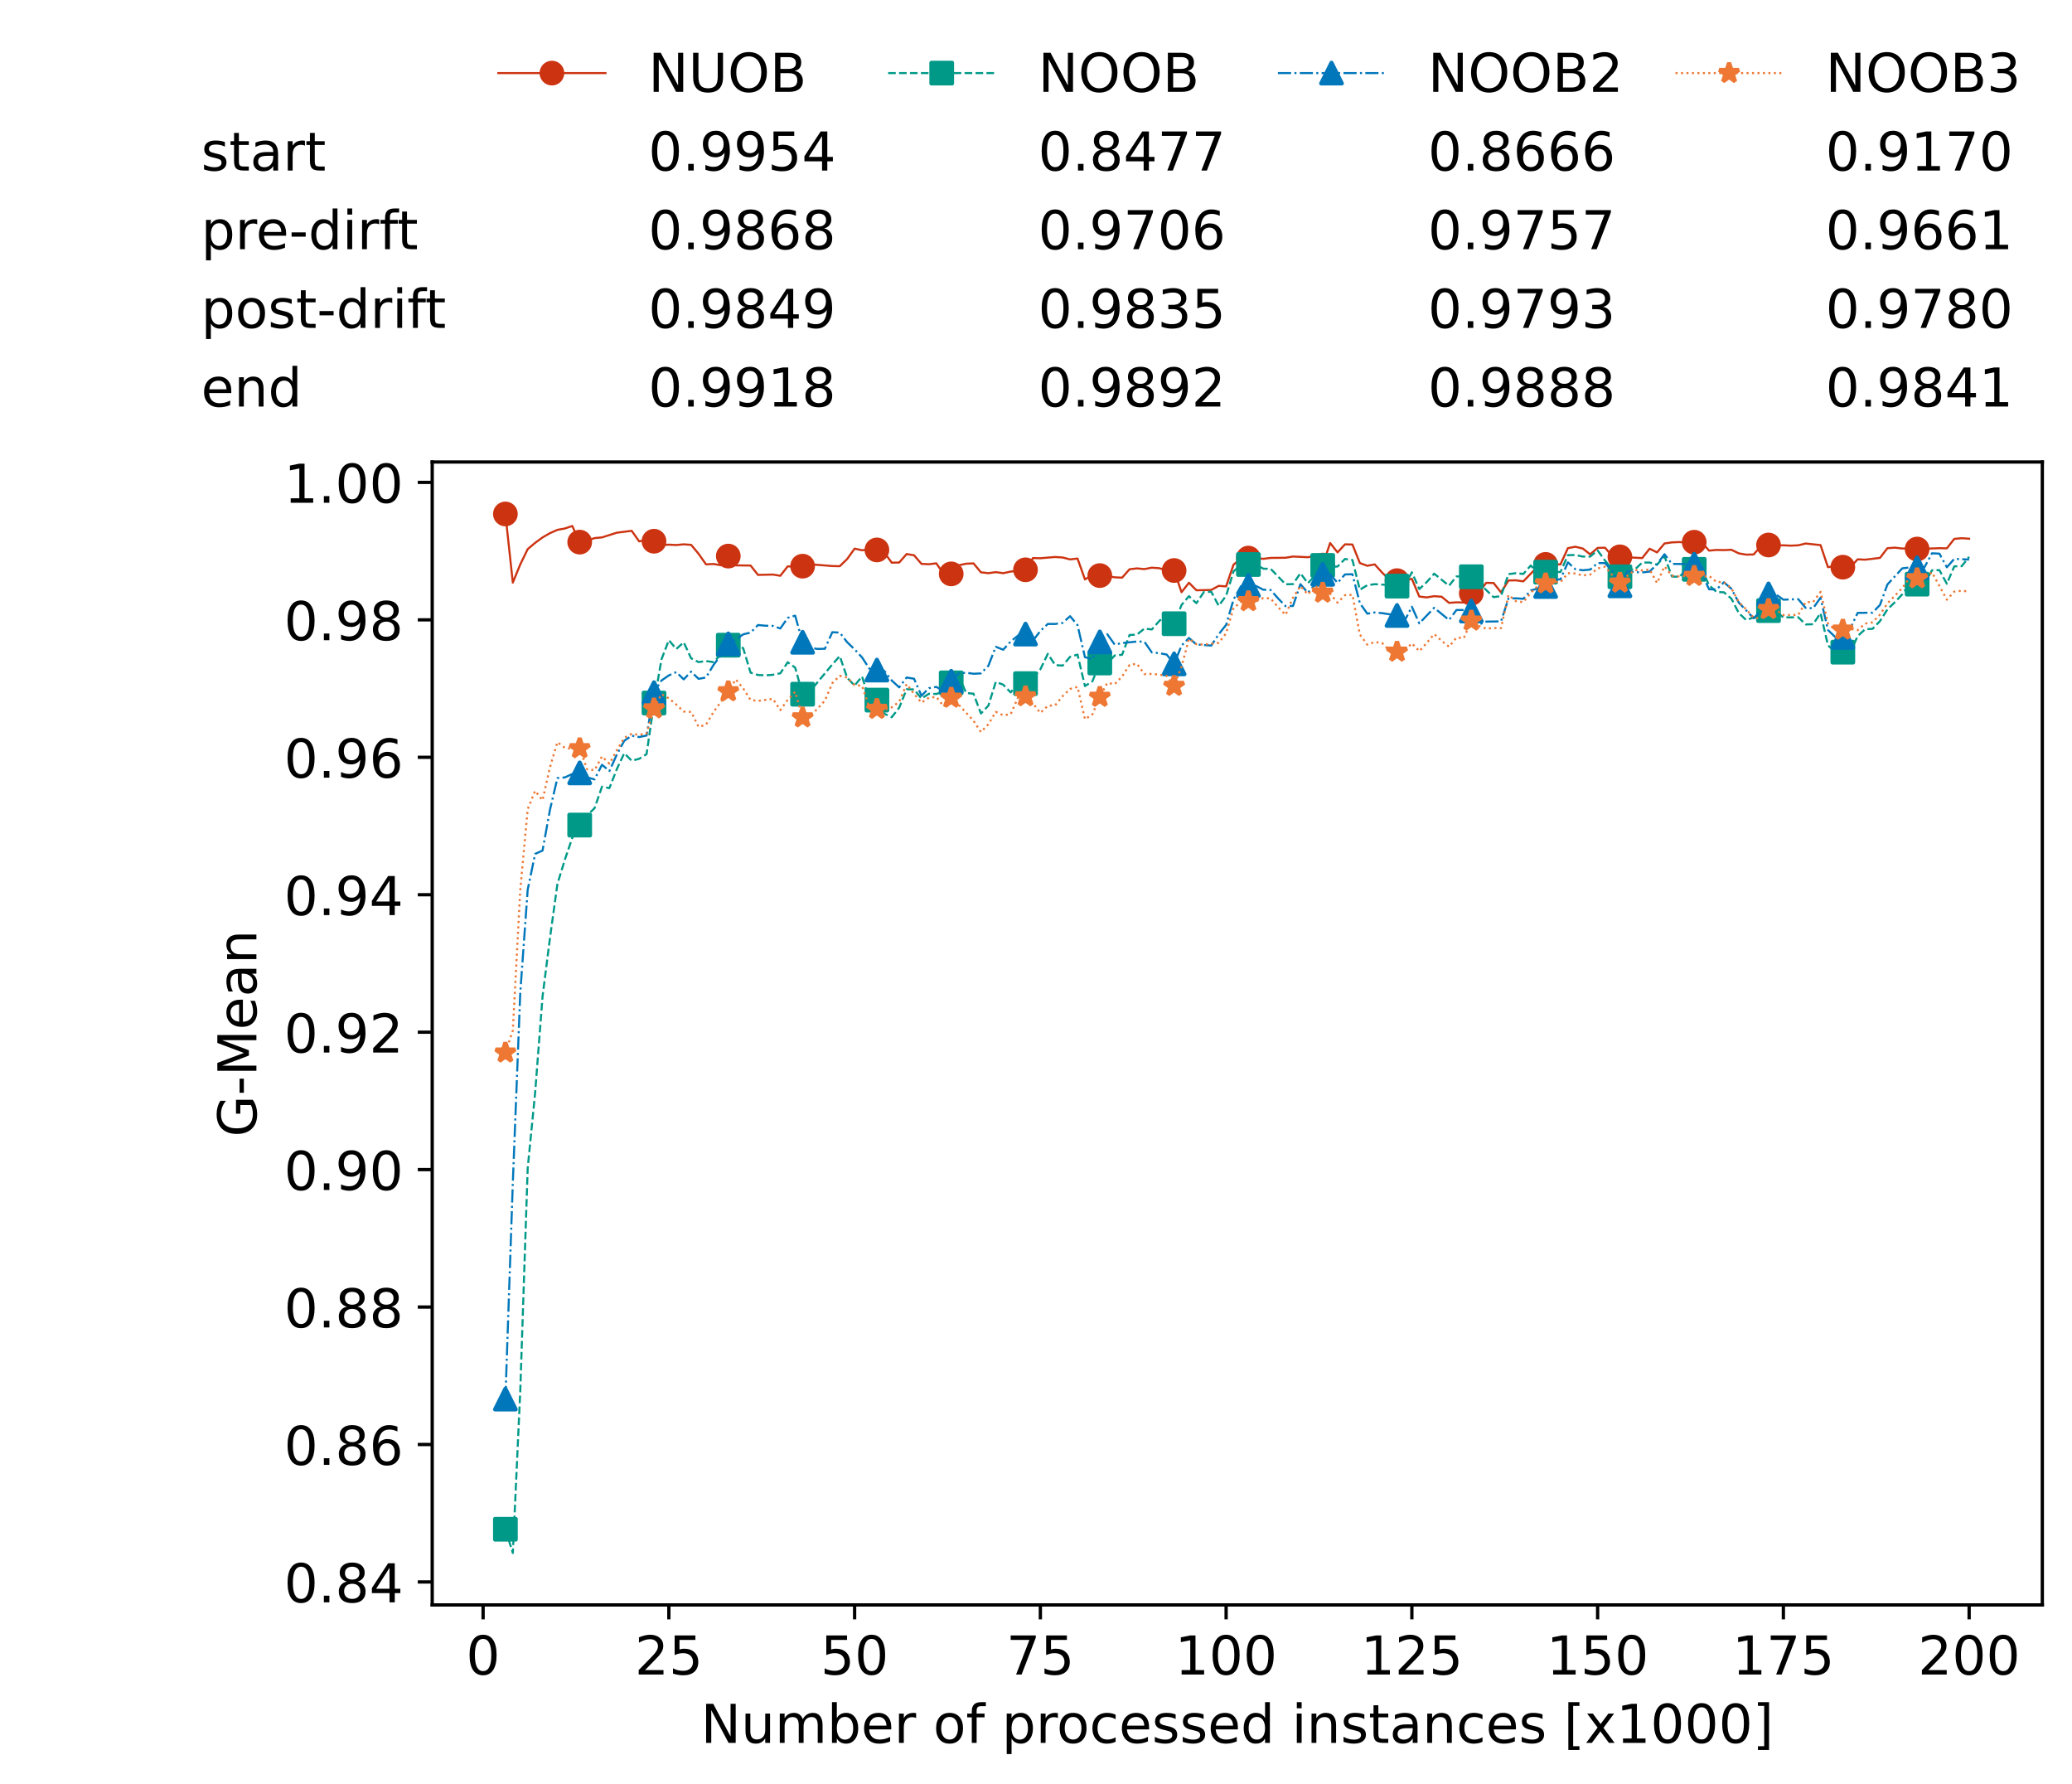 <?xml version="1.0" encoding="utf-8" standalone="no"?>
<!DOCTYPE svg PUBLIC "-//W3C//DTD SVG 1.1//EN"
  "http://www.w3.org/Graphics/SVG/1.1/DTD/svg11.dtd">
<!-- Created with matplotlib (https://matplotlib.org/) -->
<svg height="432.615pt" version="1.1" viewBox="0 0 502.65 432.615" width="502.65pt" xmlns="http://www.w3.org/2000/svg" xmlns:xlink="http://www.w3.org/1999/xlink">
 <defs>
  <style type="text/css">*{stroke-linecap:butt;stroke-linejoin:round;}</style>
 </defs>
 <g id="figure_1">
  <g id="patch_1">
   <path d="M 0 432.615 
L 502.65 432.615 
L 502.65 0 
L 0 0 
z
" style="fill:#ffffff;"/>
  </g>
  <g id="axes_1">
   <g id="patch_2">
    <path d="M 104.85 389.252 
L 495.45 389.252 
L 495.45 112.052 
L 104.85 112.052 
z
" style="fill:#ffffff;"/>
   </g>
   <g id="matplotlib.axis_1">
    <g id="xtick_1">
     <g id="line2d_1">
      <defs>
       <path d="M 0 0 
L 0 3.5 
" id="m03fc579d98" style="stroke:#000000;stroke-width:0.8;"/>
      </defs>
      <g>
       <use style="stroke:#000000;stroke-width:0.8;" x="117.197" xlink:href="#m03fc579d98" y="389.252"/>
      </g>
     </g>
     <g id="text_1">
      <!-- 0 -->
      <g transform="translate(113.061 406.13)scale(0.13 -0.13)">
       <defs>
        <path d="M 31.781 66.406 
Q 24.172 66.406 20.328 58.906 
Q 16.5 51.422 16.5 36.375 
Q 16.5 21.391 20.328 13.891 
Q 24.172 6.391 31.781 6.391 
Q 39.453 6.391 43.281 13.891 
Q 47.125 21.391 47.125 36.375 
Q 47.125 51.422 43.281 58.906 
Q 39.453 66.406 31.781 66.406 
z
M 31.781 74.219 
Q 44.047 74.219 50.516 64.516 
Q 56.984 54.828 56.984 36.375 
Q 56.984 17.969 50.516 8.266 
Q 44.047 -1.422 31.781 -1.422 
Q 19.531 -1.422 13.062 8.266 
Q 6.594 17.969 6.594 36.375 
Q 6.594 54.828 13.062 64.516 
Q 19.531 74.219 31.781 74.219 
z
" id="DejaVuSans-48"/>
       </defs>
       <use xlink:href="#DejaVuSans-48"/>
      </g>
     </g>
    </g>
    <g id="xtick_2">
     <g id="line2d_2">
      <g>
       <use style="stroke:#000000;stroke-width:0.8;" x="162.259" xlink:href="#m03fc579d98" y="389.252"/>
      </g>
     </g>
     <g id="text_2">
      <!-- 25 -->
      <g transform="translate(153.988 406.13)scale(0.13 -0.13)">
       <defs>
        <path d="M 19.188 8.297 
L 53.609 8.297 
L 53.609 0 
L 7.328 0 
L 7.328 8.297 
Q 12.938 14.109 22.625 23.891 
Q 32.328 33.688 34.812 36.531 
Q 39.547 41.844 41.422 45.531 
Q 43.312 49.219 43.312 52.781 
Q 43.312 58.594 39.234 62.25 
Q 35.156 65.922 28.609 65.922 
Q 23.969 65.922 18.812 64.312 
Q 13.672 62.703 7.812 59.422 
L 7.812 69.391 
Q 13.766 71.781 18.938 73 
Q 24.125 74.219 28.422 74.219 
Q 39.75 74.219 46.484 68.547 
Q 53.219 62.891 53.219 53.422 
Q 53.219 48.922 51.531 44.891 
Q 49.859 40.875 45.406 35.406 
Q 44.188 33.984 37.641 27.219 
Q 31.109 20.453 19.188 8.297 
z
" id="DejaVuSans-50"/>
        <path d="M 10.797 72.906 
L 49.516 72.906 
L 49.516 64.594 
L 19.828 64.594 
L 19.828 46.734 
Q 21.969 47.469 24.109 47.828 
Q 26.266 48.188 28.422 48.188 
Q 40.625 48.188 47.75 41.5 
Q 54.891 34.812 54.891 23.391 
Q 54.891 11.625 47.562 5.094 
Q 40.234 -1.422 26.906 -1.422 
Q 22.312 -1.422 17.547 -0.641 
Q 12.797 0.141 7.719 1.703 
L 7.719 11.625 
Q 12.109 9.234 16.797 8.062 
Q 21.484 6.891 26.703 6.891 
Q 35.156 6.891 40.078 11.328 
Q 45.016 15.766 45.016 23.391 
Q 45.016 31 40.078 35.438 
Q 35.156 39.891 26.703 39.891 
Q 22.75 39.891 18.812 39.016 
Q 14.891 38.141 10.797 36.281 
z
" id="DejaVuSans-53"/>
       </defs>
       <use xlink:href="#DejaVuSans-50"/>
       <use x="63.623" xlink:href="#DejaVuSans-53"/>
      </g>
     </g>
    </g>
    <g id="xtick_3">
     <g id="line2d_3">
      <g>
       <use style="stroke:#000000;stroke-width:0.8;" x="207.322" xlink:href="#m03fc579d98" y="389.252"/>
      </g>
     </g>
     <g id="text_3">
      <!-- 50 -->
      <g transform="translate(199.05 406.13)scale(0.13 -0.13)">
       <use xlink:href="#DejaVuSans-53"/>
       <use x="63.623" xlink:href="#DejaVuSans-48"/>
      </g>
     </g>
    </g>
    <g id="xtick_4">
     <g id="line2d_4">
      <g>
       <use style="stroke:#000000;stroke-width:0.8;" x="252.384" xlink:href="#m03fc579d98" y="389.252"/>
      </g>
     </g>
     <g id="text_4">
      <!-- 75 -->
      <g transform="translate(244.113 406.13)scale(0.13 -0.13)">
       <defs>
        <path d="M 8.203 72.906 
L 55.078 72.906 
L 55.078 68.703 
L 28.609 0 
L 18.312 0 
L 43.219 64.594 
L 8.203 64.594 
z
" id="DejaVuSans-55"/>
       </defs>
       <use xlink:href="#DejaVuSans-55"/>
       <use x="63.623" xlink:href="#DejaVuSans-53"/>
      </g>
     </g>
    </g>
    <g id="xtick_5">
     <g id="line2d_5">
      <g>
       <use style="stroke:#000000;stroke-width:0.8;" x="297.446" xlink:href="#m03fc579d98" y="389.252"/>
      </g>
     </g>
     <g id="text_5">
      <!-- 100 -->
      <g transform="translate(285.039 406.13)scale(0.13 -0.13)">
       <defs>
        <path d="M 12.406 8.297 
L 28.516 8.297 
L 28.516 63.922 
L 10.984 60.406 
L 10.984 69.391 
L 28.422 72.906 
L 38.281 72.906 
L 38.281 8.297 
L 54.391 8.297 
L 54.391 0 
L 12.406 0 
z
" id="DejaVuSans-49"/>
       </defs>
       <use xlink:href="#DejaVuSans-49"/>
       <use x="63.623" xlink:href="#DejaVuSans-48"/>
       <use x="127.246" xlink:href="#DejaVuSans-48"/>
      </g>
     </g>
    </g>
    <g id="xtick_6">
     <g id="line2d_6">
      <g>
       <use style="stroke:#000000;stroke-width:0.8;" x="342.509" xlink:href="#m03fc579d98" y="389.252"/>
      </g>
     </g>
     <g id="text_6">
      <!-- 125 -->
      <g transform="translate(330.102 406.13)scale(0.13 -0.13)">
       <use xlink:href="#DejaVuSans-49"/>
       <use x="63.623" xlink:href="#DejaVuSans-50"/>
       <use x="127.246" xlink:href="#DejaVuSans-53"/>
      </g>
     </g>
    </g>
    <g id="xtick_7">
     <g id="line2d_7">
      <g>
       <use style="stroke:#000000;stroke-width:0.8;" x="387.571" xlink:href="#m03fc579d98" y="389.252"/>
      </g>
     </g>
     <g id="text_7">
      <!-- 150 -->
      <g transform="translate(375.164 406.13)scale(0.13 -0.13)">
       <use xlink:href="#DejaVuSans-49"/>
       <use x="63.623" xlink:href="#DejaVuSans-53"/>
       <use x="127.246" xlink:href="#DejaVuSans-48"/>
      </g>
     </g>
    </g>
    <g id="xtick_8">
     <g id="line2d_8">
      <g>
       <use style="stroke:#000000;stroke-width:0.8;" x="432.633" xlink:href="#m03fc579d98" y="389.252"/>
      </g>
     </g>
     <g id="text_8">
      <!-- 175 -->
      <g transform="translate(420.226 406.13)scale(0.13 -0.13)">
       <use xlink:href="#DejaVuSans-49"/>
       <use x="63.623" xlink:href="#DejaVuSans-55"/>
       <use x="127.246" xlink:href="#DejaVuSans-53"/>
      </g>
     </g>
    </g>
    <g id="xtick_9">
     <g id="line2d_9">
      <g>
       <use style="stroke:#000000;stroke-width:0.8;" x="477.695" xlink:href="#m03fc579d98" y="389.252"/>
      </g>
     </g>
     <g id="text_9">
      <!-- 200 -->
      <g transform="translate(465.289 406.13)scale(0.13 -0.13)">
       <use xlink:href="#DejaVuSans-50"/>
       <use x="63.623" xlink:href="#DejaVuSans-48"/>
       <use x="127.246" xlink:href="#DejaVuSans-48"/>
      </g>
     </g>
    </g>
    <g id="text_10">
     <!-- Number of processed instances [x1000] -->
     <g transform="translate(170.025 422.711)scale(0.13 -0.13)">
      <defs>
       <path d="M 9.812 72.906 
L 23.094 72.906 
L 55.422 11.922 
L 55.422 72.906 
L 64.984 72.906 
L 64.984 0 
L 51.703 0 
L 19.391 60.984 
L 19.391 0 
L 9.812 0 
z
" id="DejaVuSans-78"/>
       <path d="M 8.5 21.578 
L 8.5 54.688 
L 17.484 54.688 
L 17.484 21.922 
Q 17.484 14.156 20.5 10.266 
Q 23.531 6.391 29.594 6.391 
Q 36.859 6.391 41.078 11.031 
Q 45.312 15.672 45.312 23.688 
L 45.312 54.688 
L 54.297 54.688 
L 54.297 0 
L 45.312 0 
L 45.312 8.406 
Q 42.047 3.422 37.719 1 
Q 33.406 -1.422 27.688 -1.422 
Q 18.266 -1.422 13.375 4.438 
Q 8.5 10.297 8.5 21.578 
z
M 31.109 56 
z
" id="DejaVuSans-117"/>
       <path d="M 52 44.188 
Q 55.375 50.25 60.062 53.125 
Q 64.75 56 71.094 56 
Q 79.641 56 84.281 50.016 
Q 88.922 44.047 88.922 33.016 
L 88.922 0 
L 79.891 0 
L 79.891 32.719 
Q 79.891 40.578 77.094 44.375 
Q 74.312 48.188 68.609 48.188 
Q 61.625 48.188 57.562 43.547 
Q 53.516 38.922 53.516 30.906 
L 53.516 0 
L 44.484 0 
L 44.484 32.719 
Q 44.484 40.625 41.703 44.406 
Q 38.922 48.188 33.109 48.188 
Q 26.219 48.188 22.156 43.531 
Q 18.109 38.875 18.109 30.906 
L 18.109 0 
L 9.078 0 
L 9.078 54.688 
L 18.109 54.688 
L 18.109 46.188 
Q 21.188 51.219 25.484 53.609 
Q 29.781 56 35.688 56 
Q 41.656 56 45.828 52.969 
Q 50 49.953 52 44.188 
z
" id="DejaVuSans-109"/>
       <path d="M 48.688 27.297 
Q 48.688 37.203 44.609 42.844 
Q 40.531 48.484 33.406 48.484 
Q 26.266 48.484 22.188 42.844 
Q 18.109 37.203 18.109 27.297 
Q 18.109 17.391 22.188 11.75 
Q 26.266 6.109 33.406 6.109 
Q 40.531 6.109 44.609 11.75 
Q 48.688 17.391 48.688 27.297 
z
M 18.109 46.391 
Q 20.953 51.266 25.266 53.625 
Q 29.594 56 35.594 56 
Q 45.562 56 51.781 48.094 
Q 58.016 40.188 58.016 27.297 
Q 58.016 14.406 51.781 6.484 
Q 45.562 -1.422 35.594 -1.422 
Q 29.594 -1.422 25.266 0.953 
Q 20.953 3.328 18.109 8.203 
L 18.109 0 
L 9.078 0 
L 9.078 75.984 
L 18.109 75.984 
z
" id="DejaVuSans-98"/>
       <path d="M 56.203 29.594 
L 56.203 25.203 
L 14.891 25.203 
Q 15.484 15.922 20.484 11.062 
Q 25.484 6.203 34.422 6.203 
Q 39.594 6.203 44.453 7.469 
Q 49.312 8.734 54.109 11.281 
L 54.109 2.781 
Q 49.266 0.734 44.188 -0.344 
Q 39.109 -1.422 33.891 -1.422 
Q 20.797 -1.422 13.156 6.188 
Q 5.516 13.812 5.516 26.812 
Q 5.516 40.234 12.766 48.109 
Q 20.016 56 32.328 56 
Q 43.359 56 49.781 48.891 
Q 56.203 41.797 56.203 29.594 
z
M 47.219 32.234 
Q 47.125 39.594 43.094 43.984 
Q 39.062 48.391 32.422 48.391 
Q 24.906 48.391 20.391 44.141 
Q 15.875 39.891 15.188 32.172 
z
" id="DejaVuSans-101"/>
       <path d="M 41.109 46.297 
Q 39.594 47.172 37.812 47.578 
Q 36.031 48 33.891 48 
Q 26.266 48 22.188 43.047 
Q 18.109 38.094 18.109 28.812 
L 18.109 0 
L 9.078 0 
L 9.078 54.688 
L 18.109 54.688 
L 18.109 46.188 
Q 20.953 51.172 25.484 53.578 
Q 30.031 56 36.531 56 
Q 37.453 56 38.578 55.875 
Q 39.703 55.766 41.062 55.516 
z
" id="DejaVuSans-114"/>
       <path id="DejaVuSans-32"/>
       <path d="M 30.609 48.391 
Q 23.391 48.391 19.188 42.75 
Q 14.984 37.109 14.984 27.297 
Q 14.984 17.484 19.156 11.844 
Q 23.344 6.203 30.609 6.203 
Q 37.797 6.203 41.984 11.859 
Q 46.188 17.531 46.188 27.297 
Q 46.188 37.016 41.984 42.703 
Q 37.797 48.391 30.609 48.391 
z
M 30.609 56 
Q 42.328 56 49.016 48.375 
Q 55.719 40.766 55.719 27.297 
Q 55.719 13.875 49.016 6.219 
Q 42.328 -1.422 30.609 -1.422 
Q 18.844 -1.422 12.172 6.219 
Q 5.516 13.875 5.516 27.297 
Q 5.516 40.766 12.172 48.375 
Q 18.844 56 30.609 56 
z
" id="DejaVuSans-111"/>
       <path d="M 37.109 75.984 
L 37.109 68.5 
L 28.516 68.5 
Q 23.688 68.5 21.797 66.547 
Q 19.922 64.594 19.922 59.516 
L 19.922 54.688 
L 34.719 54.688 
L 34.719 47.703 
L 19.922 47.703 
L 19.922 0 
L 10.891 0 
L 10.891 47.703 
L 2.297 47.703 
L 2.297 54.688 
L 10.891 54.688 
L 10.891 58.5 
Q 10.891 67.625 15.141 71.797 
Q 19.391 75.984 28.609 75.984 
z
" id="DejaVuSans-102"/>
       <path d="M 18.109 8.203 
L 18.109 -20.797 
L 9.078 -20.797 
L 9.078 54.688 
L 18.109 54.688 
L 18.109 46.391 
Q 20.953 51.266 25.266 53.625 
Q 29.594 56 35.594 56 
Q 45.562 56 51.781 48.094 
Q 58.016 40.188 58.016 27.297 
Q 58.016 14.406 51.781 6.484 
Q 45.562 -1.422 35.594 -1.422 
Q 29.594 -1.422 25.266 0.953 
Q 20.953 3.328 18.109 8.203 
z
M 48.688 27.297 
Q 48.688 37.203 44.609 42.844 
Q 40.531 48.484 33.406 48.484 
Q 26.266 48.484 22.188 42.844 
Q 18.109 37.203 18.109 27.297 
Q 18.109 17.391 22.188 11.75 
Q 26.266 6.109 33.406 6.109 
Q 40.531 6.109 44.609 11.75 
Q 48.688 17.391 48.688 27.297 
z
" id="DejaVuSans-112"/>
       <path d="M 48.781 52.594 
L 48.781 44.188 
Q 44.969 46.297 41.141 47.344 
Q 37.312 48.391 33.406 48.391 
Q 24.656 48.391 19.812 42.844 
Q 14.984 37.312 14.984 27.297 
Q 14.984 17.281 19.812 11.734 
Q 24.656 6.203 33.406 6.203 
Q 37.312 6.203 41.141 7.25 
Q 44.969 8.297 48.781 10.406 
L 48.781 2.094 
Q 45.016 0.344 40.984 -0.531 
Q 36.969 -1.422 32.422 -1.422 
Q 20.062 -1.422 12.781 6.344 
Q 5.516 14.109 5.516 27.297 
Q 5.516 40.672 12.859 48.328 
Q 20.219 56 33.016 56 
Q 37.156 56 41.109 55.141 
Q 45.062 54.297 48.781 52.594 
z
" id="DejaVuSans-99"/>
       <path d="M 44.281 53.078 
L 44.281 44.578 
Q 40.484 46.531 36.375 47.5 
Q 32.281 48.484 27.875 48.484 
Q 21.188 48.484 17.844 46.438 
Q 14.5 44.391 14.5 40.281 
Q 14.5 37.156 16.891 35.375 
Q 19.281 33.594 26.516 31.984 
L 29.594 31.297 
Q 39.156 29.25 43.188 25.516 
Q 47.219 21.781 47.219 15.094 
Q 47.219 7.469 41.188 3.016 
Q 35.156 -1.422 24.609 -1.422 
Q 20.219 -1.422 15.453 -0.562 
Q 10.688 0.297 5.422 2 
L 5.422 11.281 
Q 10.406 8.688 15.234 7.391 
Q 20.062 6.109 24.812 6.109 
Q 31.156 6.109 34.562 8.281 
Q 37.984 10.453 37.984 14.406 
Q 37.984 18.062 35.516 20.016 
Q 33.062 21.969 24.703 23.781 
L 21.578 24.516 
Q 13.234 26.266 9.516 29.906 
Q 5.812 33.547 5.812 39.891 
Q 5.812 47.609 11.281 51.797 
Q 16.75 56 26.812 56 
Q 31.781 56 36.172 55.266 
Q 40.578 54.547 44.281 53.078 
z
" id="DejaVuSans-115"/>
       <path d="M 45.406 46.391 
L 45.406 75.984 
L 54.391 75.984 
L 54.391 0 
L 45.406 0 
L 45.406 8.203 
Q 42.578 3.328 38.25 0.953 
Q 33.938 -1.422 27.875 -1.422 
Q 17.969 -1.422 11.734 6.484 
Q 5.516 14.406 5.516 27.297 
Q 5.516 40.188 11.734 48.094 
Q 17.969 56 27.875 56 
Q 33.938 56 38.25 53.625 
Q 42.578 51.266 45.406 46.391 
z
M 14.797 27.297 
Q 14.797 17.391 18.875 11.75 
Q 22.953 6.109 30.078 6.109 
Q 37.203 6.109 41.297 11.75 
Q 45.406 17.391 45.406 27.297 
Q 45.406 37.203 41.297 42.844 
Q 37.203 48.484 30.078 48.484 
Q 22.953 48.484 18.875 42.844 
Q 14.797 37.203 14.797 27.297 
z
" id="DejaVuSans-100"/>
       <path d="M 9.422 54.688 
L 18.406 54.688 
L 18.406 0 
L 9.422 0 
z
M 9.422 75.984 
L 18.406 75.984 
L 18.406 64.594 
L 9.422 64.594 
z
" id="DejaVuSans-105"/>
       <path d="M 54.891 33.016 
L 54.891 0 
L 45.906 0 
L 45.906 32.719 
Q 45.906 40.484 42.875 44.328 
Q 39.844 48.188 33.797 48.188 
Q 26.516 48.188 22.312 43.547 
Q 18.109 38.922 18.109 30.906 
L 18.109 0 
L 9.078 0 
L 9.078 54.688 
L 18.109 54.688 
L 18.109 46.188 
Q 21.344 51.125 25.703 53.562 
Q 30.078 56 35.797 56 
Q 45.219 56 50.047 50.172 
Q 54.891 44.344 54.891 33.016 
z
" id="DejaVuSans-110"/>
       <path d="M 18.312 70.219 
L 18.312 54.688 
L 36.812 54.688 
L 36.812 47.703 
L 18.312 47.703 
L 18.312 18.016 
Q 18.312 11.328 20.141 9.422 
Q 21.969 7.516 27.594 7.516 
L 36.812 7.516 
L 36.812 0 
L 27.594 0 
Q 17.188 0 13.234 3.875 
Q 9.281 7.766 9.281 18.016 
L 9.281 47.703 
L 2.688 47.703 
L 2.688 54.688 
L 9.281 54.688 
L 9.281 70.219 
z
" id="DejaVuSans-116"/>
       <path d="M 34.281 27.484 
Q 23.391 27.484 19.188 25 
Q 14.984 22.516 14.984 16.5 
Q 14.984 11.719 18.141 8.906 
Q 21.297 6.109 26.703 6.109 
Q 34.188 6.109 38.703 11.406 
Q 43.219 16.703 43.219 25.484 
L 43.219 27.484 
z
M 52.203 31.203 
L 52.203 0 
L 43.219 0 
L 43.219 8.297 
Q 40.141 3.328 35.547 0.953 
Q 30.953 -1.422 24.312 -1.422 
Q 15.922 -1.422 10.953 3.297 
Q 6 8.016 6 15.922 
Q 6 25.141 12.172 29.828 
Q 18.359 34.516 30.609 34.516 
L 43.219 34.516 
L 43.219 35.406 
Q 43.219 41.609 39.141 45 
Q 35.062 48.391 27.688 48.391 
Q 23 48.391 18.547 47.266 
Q 14.109 46.141 10.016 43.891 
L 10.016 52.203 
Q 14.938 54.109 19.578 55.047 
Q 24.219 56 28.609 56 
Q 40.484 56 46.344 49.844 
Q 52.203 43.703 52.203 31.203 
z
" id="DejaVuSans-97"/>
       <path d="M 8.594 75.984 
L 29.297 75.984 
L 29.297 69 
L 17.578 69 
L 17.578 -6.203 
L 29.297 -6.203 
L 29.297 -13.188 
L 8.594 -13.188 
z
" id="DejaVuSans-91"/>
       <path d="M 54.891 54.688 
L 35.109 28.078 
L 55.906 0 
L 45.312 0 
L 29.391 21.484 
L 13.484 0 
L 2.875 0 
L 24.125 28.609 
L 4.688 54.688 
L 15.281 54.688 
L 29.781 35.203 
L 44.281 54.688 
z
" id="DejaVuSans-120"/>
       <path d="M 30.422 75.984 
L 30.422 -13.188 
L 9.719 -13.188 
L 9.719 -6.203 
L 21.391 -6.203 
L 21.391 69 
L 9.719 69 
L 9.719 75.984 
z
" id="DejaVuSans-93"/>
      </defs>
      <use xlink:href="#DejaVuSans-78"/>
      <use x="74.805" xlink:href="#DejaVuSans-117"/>
      <use x="138.184" xlink:href="#DejaVuSans-109"/>
      <use x="235.596" xlink:href="#DejaVuSans-98"/>
      <use x="299.072" xlink:href="#DejaVuSans-101"/>
      <use x="360.596" xlink:href="#DejaVuSans-114"/>
      <use x="401.709" xlink:href="#DejaVuSans-32"/>
      <use x="433.496" xlink:href="#DejaVuSans-111"/>
      <use x="494.678" xlink:href="#DejaVuSans-102"/>
      <use x="529.883" xlink:href="#DejaVuSans-32"/>
      <use x="561.67" xlink:href="#DejaVuSans-112"/>
      <use x="625.146" xlink:href="#DejaVuSans-114"/>
      <use x="664.01" xlink:href="#DejaVuSans-111"/>
      <use x="725.191" xlink:href="#DejaVuSans-99"/>
      <use x="780.172" xlink:href="#DejaVuSans-101"/>
      <use x="841.695" xlink:href="#DejaVuSans-115"/>
      <use x="893.795" xlink:href="#DejaVuSans-115"/>
      <use x="945.895" xlink:href="#DejaVuSans-101"/>
      <use x="1007.418" xlink:href="#DejaVuSans-100"/>
      <use x="1070.895" xlink:href="#DejaVuSans-32"/>
      <use x="1102.682" xlink:href="#DejaVuSans-105"/>
      <use x="1130.465" xlink:href="#DejaVuSans-110"/>
      <use x="1193.844" xlink:href="#DejaVuSans-115"/>
      <use x="1245.943" xlink:href="#DejaVuSans-116"/>
      <use x="1285.152" xlink:href="#DejaVuSans-97"/>
      <use x="1346.432" xlink:href="#DejaVuSans-110"/>
      <use x="1409.811" xlink:href="#DejaVuSans-99"/>
      <use x="1464.791" xlink:href="#DejaVuSans-101"/>
      <use x="1526.314" xlink:href="#DejaVuSans-115"/>
      <use x="1578.414" xlink:href="#DejaVuSans-32"/>
      <use x="1610.201" xlink:href="#DejaVuSans-91"/>
      <use x="1649.215" xlink:href="#DejaVuSans-120"/>
      <use x="1708.395" xlink:href="#DejaVuSans-49"/>
      <use x="1772.018" xlink:href="#DejaVuSans-48"/>
      <use x="1835.641" xlink:href="#DejaVuSans-48"/>
      <use x="1899.264" xlink:href="#DejaVuSans-48"/>
      <use x="1962.887" xlink:href="#DejaVuSans-93"/>
     </g>
    </g>
   </g>
   <g id="matplotlib.axis_2">
    <g id="ytick_1">
     <g id="line2d_10">
      <defs>
       <path d="M 0 0 
L -3.5 0 
" id="m239499fca1" style="stroke:#000000;stroke-width:0.8;"/>
      </defs>
      <g>
       <use style="stroke:#000000;stroke-width:0.8;" x="104.85" xlink:href="#m239499fca1" y="383.68"/>
      </g>
     </g>
     <g id="text_11">
      <!-- 0.84 -->
      <g transform="translate(68.905 388.619)scale(0.13 -0.13)">
       <defs>
        <path d="M 10.688 12.406 
L 21 12.406 
L 21 0 
L 10.688 0 
z
" id="DejaVuSans-46"/>
        <path d="M 31.781 34.625 
Q 24.75 34.625 20.719 30.859 
Q 16.703 27.094 16.703 20.516 
Q 16.703 13.922 20.719 10.156 
Q 24.75 6.391 31.781 6.391 
Q 38.812 6.391 42.859 10.172 
Q 46.922 13.969 46.922 20.516 
Q 46.922 27.094 42.891 30.859 
Q 38.875 34.625 31.781 34.625 
z
M 21.922 38.812 
Q 15.578 40.375 12.031 44.719 
Q 8.5 49.078 8.5 55.328 
Q 8.5 64.062 14.719 69.141 
Q 20.953 74.219 31.781 74.219 
Q 42.672 74.219 48.875 69.141 
Q 55.078 64.062 55.078 55.328 
Q 55.078 49.078 51.531 44.719 
Q 48 40.375 41.703 38.812 
Q 48.828 37.156 52.797 32.312 
Q 56.781 27.484 56.781 20.516 
Q 56.781 9.906 50.312 4.234 
Q 43.844 -1.422 31.781 -1.422 
Q 19.734 -1.422 13.25 4.234 
Q 6.781 9.906 6.781 20.516 
Q 6.781 27.484 10.781 32.312 
Q 14.797 37.156 21.922 38.812 
z
M 18.312 54.391 
Q 18.312 48.734 21.844 45.562 
Q 25.391 42.391 31.781 42.391 
Q 38.141 42.391 41.719 45.562 
Q 45.312 48.734 45.312 54.391 
Q 45.312 60.062 41.719 63.234 
Q 38.141 66.406 31.781 66.406 
Q 25.391 66.406 21.844 63.234 
Q 18.312 60.062 18.312 54.391 
z
" id="DejaVuSans-56"/>
        <path d="M 37.797 64.312 
L 12.891 25.391 
L 37.797 25.391 
z
M 35.203 72.906 
L 47.609 72.906 
L 47.609 25.391 
L 58.016 25.391 
L 58.016 17.188 
L 47.609 17.188 
L 47.609 0 
L 37.797 0 
L 37.797 17.188 
L 4.891 17.188 
L 4.891 26.703 
z
" id="DejaVuSans-52"/>
       </defs>
       <use xlink:href="#DejaVuSans-48"/>
       <use x="63.623" xlink:href="#DejaVuSans-46"/>
       <use x="95.41" xlink:href="#DejaVuSans-56"/>
       <use x="159.033" xlink:href="#DejaVuSans-52"/>
      </g>
     </g>
    </g>
    <g id="ytick_2">
     <g id="line2d_11">
      <g>
       <use style="stroke:#000000;stroke-width:0.8;" x="104.85" xlink:href="#m239499fca1" y="350.344"/>
      </g>
     </g>
     <g id="text_12">
      <!-- 0.86 -->
      <g transform="translate(68.905 355.283)scale(0.13 -0.13)">
       <defs>
        <path d="M 33.016 40.375 
Q 26.375 40.375 22.484 35.828 
Q 18.609 31.297 18.609 23.391 
Q 18.609 15.531 22.484 10.953 
Q 26.375 6.391 33.016 6.391 
Q 39.656 6.391 43.531 10.953 
Q 47.406 15.531 47.406 23.391 
Q 47.406 31.297 43.531 35.828 
Q 39.656 40.375 33.016 40.375 
z
M 52.594 71.297 
L 52.594 62.312 
Q 48.875 64.062 45.094 64.984 
Q 41.312 65.922 37.594 65.922 
Q 27.828 65.922 22.672 59.328 
Q 17.531 52.734 16.797 39.406 
Q 19.672 43.656 24.016 45.922 
Q 28.375 48.188 33.594 48.188 
Q 44.578 48.188 50.953 41.516 
Q 57.328 34.859 57.328 23.391 
Q 57.328 12.156 50.688 5.359 
Q 44.047 -1.422 33.016 -1.422 
Q 20.359 -1.422 13.672 8.266 
Q 6.984 17.969 6.984 36.375 
Q 6.984 53.656 15.188 63.938 
Q 23.391 74.219 37.203 74.219 
Q 40.922 74.219 44.703 73.484 
Q 48.484 72.75 52.594 71.297 
z
" id="DejaVuSans-54"/>
       </defs>
       <use xlink:href="#DejaVuSans-48"/>
       <use x="63.623" xlink:href="#DejaVuSans-46"/>
       <use x="95.41" xlink:href="#DejaVuSans-56"/>
       <use x="159.033" xlink:href="#DejaVuSans-54"/>
      </g>
     </g>
    </g>
    <g id="ytick_3">
     <g id="line2d_12">
      <g>
       <use style="stroke:#000000;stroke-width:0.8;" x="104.85" xlink:href="#m239499fca1" y="317.009"/>
      </g>
     </g>
     <g id="text_13">
      <!-- 0.88 -->
      <g transform="translate(68.905 321.948)scale(0.13 -0.13)">
       <use xlink:href="#DejaVuSans-48"/>
       <use x="63.623" xlink:href="#DejaVuSans-46"/>
       <use x="95.41" xlink:href="#DejaVuSans-56"/>
       <use x="159.033" xlink:href="#DejaVuSans-56"/>
      </g>
     </g>
    </g>
    <g id="ytick_4">
     <g id="line2d_13">
      <g>
       <use style="stroke:#000000;stroke-width:0.8;" x="104.85" xlink:href="#m239499fca1" y="283.673"/>
      </g>
     </g>
     <g id="text_14">
      <!-- 0.90 -->
      <g transform="translate(68.905 288.612)scale(0.13 -0.13)">
       <defs>
        <path d="M 10.984 1.516 
L 10.984 10.5 
Q 14.703 8.734 18.5 7.812 
Q 22.312 6.891 25.984 6.891 
Q 35.75 6.891 40.891 13.453 
Q 46.047 20.016 46.781 33.406 
Q 43.953 29.203 39.594 26.953 
Q 35.25 24.703 29.984 24.703 
Q 19.047 24.703 12.672 31.312 
Q 6.297 37.938 6.297 49.422 
Q 6.297 60.641 12.938 67.422 
Q 19.578 74.219 30.609 74.219 
Q 43.266 74.219 49.922 64.516 
Q 56.594 54.828 56.594 36.375 
Q 56.594 19.141 48.406 8.859 
Q 40.234 -1.422 26.422 -1.422 
Q 22.703 -1.422 18.891 -0.688 
Q 15.094 0.047 10.984 1.516 
z
M 30.609 32.422 
Q 37.25 32.422 41.125 36.953 
Q 45.016 41.5 45.016 49.422 
Q 45.016 57.281 41.125 61.844 
Q 37.25 66.406 30.609 66.406 
Q 23.969 66.406 20.094 61.844 
Q 16.219 57.281 16.219 49.422 
Q 16.219 41.5 20.094 36.953 
Q 23.969 32.422 30.609 32.422 
z
" id="DejaVuSans-57"/>
       </defs>
       <use xlink:href="#DejaVuSans-48"/>
       <use x="63.623" xlink:href="#DejaVuSans-46"/>
       <use x="95.41" xlink:href="#DejaVuSans-57"/>
       <use x="159.033" xlink:href="#DejaVuSans-48"/>
      </g>
     </g>
    </g>
    <g id="ytick_5">
     <g id="line2d_14">
      <g>
       <use style="stroke:#000000;stroke-width:0.8;" x="104.85" xlink:href="#m239499fca1" y="250.338"/>
      </g>
     </g>
     <g id="text_15">
      <!-- 0.92 -->
      <g transform="translate(68.905 255.277)scale(0.13 -0.13)">
       <use xlink:href="#DejaVuSans-48"/>
       <use x="63.623" xlink:href="#DejaVuSans-46"/>
       <use x="95.41" xlink:href="#DejaVuSans-57"/>
       <use x="159.033" xlink:href="#DejaVuSans-50"/>
      </g>
     </g>
    </g>
    <g id="ytick_6">
     <g id="line2d_15">
      <g>
       <use style="stroke:#000000;stroke-width:0.8;" x="104.85" xlink:href="#m239499fca1" y="217.003"/>
      </g>
     </g>
     <g id="text_16">
      <!-- 0.94 -->
      <g transform="translate(68.905 221.942)scale(0.13 -0.13)">
       <use xlink:href="#DejaVuSans-48"/>
       <use x="63.623" xlink:href="#DejaVuSans-46"/>
       <use x="95.41" xlink:href="#DejaVuSans-57"/>
       <use x="159.033" xlink:href="#DejaVuSans-52"/>
      </g>
     </g>
    </g>
    <g id="ytick_7">
     <g id="line2d_16">
      <g>
       <use style="stroke:#000000;stroke-width:0.8;" x="104.85" xlink:href="#m239499fca1" y="183.667"/>
      </g>
     </g>
     <g id="text_17">
      <!-- 0.96 -->
      <g transform="translate(68.905 188.606)scale(0.13 -0.13)">
       <use xlink:href="#DejaVuSans-48"/>
       <use x="63.623" xlink:href="#DejaVuSans-46"/>
       <use x="95.41" xlink:href="#DejaVuSans-57"/>
       <use x="159.033" xlink:href="#DejaVuSans-54"/>
      </g>
     </g>
    </g>
    <g id="ytick_8">
     <g id="line2d_17">
      <g>
       <use style="stroke:#000000;stroke-width:0.8;" x="104.85" xlink:href="#m239499fca1" y="150.332"/>
      </g>
     </g>
     <g id="text_18">
      <!-- 0.98 -->
      <g transform="translate(68.905 155.271)scale(0.13 -0.13)">
       <use xlink:href="#DejaVuSans-48"/>
       <use x="63.623" xlink:href="#DejaVuSans-46"/>
       <use x="95.41" xlink:href="#DejaVuSans-57"/>
       <use x="159.033" xlink:href="#DejaVuSans-56"/>
      </g>
     </g>
    </g>
    <g id="ytick_9">
     <g id="line2d_18">
      <g>
       <use style="stroke:#000000;stroke-width:0.8;" x="104.85" xlink:href="#m239499fca1" y="116.996"/>
      </g>
     </g>
     <g id="text_19">
      <!-- 1.00 -->
      <g transform="translate(68.905 121.935)scale(0.13 -0.13)">
       <use xlink:href="#DejaVuSans-49"/>
       <use x="63.623" xlink:href="#DejaVuSans-46"/>
       <use x="95.41" xlink:href="#DejaVuSans-48"/>
       <use x="159.033" xlink:href="#DejaVuSans-48"/>
      </g>
     </g>
    </g>
    <g id="text_20">
     <!-- G-Mean -->
     <g transform="translate(62.201 275.744)rotate(-90)scale(0.13 -0.13)">
      <defs>
       <path d="M 59.516 10.406 
L 59.516 29.984 
L 43.406 29.984 
L 43.406 38.094 
L 69.281 38.094 
L 69.281 6.781 
Q 63.578 2.734 56.688 0.656 
Q 49.812 -1.422 42 -1.422 
Q 24.906 -1.422 15.25 8.562 
Q 5.609 18.562 5.609 36.375 
Q 5.609 54.25 15.25 64.234 
Q 24.906 74.219 42 74.219 
Q 49.125 74.219 55.547 72.453 
Q 61.969 70.703 67.391 67.281 
L 67.391 56.781 
Q 61.922 61.422 55.766 63.766 
Q 49.609 66.109 42.828 66.109 
Q 29.438 66.109 22.719 58.641 
Q 16.016 51.172 16.016 36.375 
Q 16.016 21.625 22.719 14.156 
Q 29.438 6.688 42.828 6.688 
Q 48.047 6.688 52.141 7.594 
Q 56.25 8.5 59.516 10.406 
z
" id="DejaVuSans-71"/>
       <path d="M 4.891 31.391 
L 31.203 31.391 
L 31.203 23.391 
L 4.891 23.391 
z
" id="DejaVuSans-45"/>
       <path d="M 9.812 72.906 
L 24.516 72.906 
L 43.109 23.297 
L 61.812 72.906 
L 76.516 72.906 
L 76.516 0 
L 66.891 0 
L 66.891 64.016 
L 48.094 14.016 
L 38.188 14.016 
L 19.391 64.016 
L 19.391 0 
L 9.812 0 
z
" id="DejaVuSans-77"/>
      </defs>
      <use xlink:href="#DejaVuSans-71"/>
      <use x="77.49" xlink:href="#DejaVuSans-45"/>
      <use x="113.574" xlink:href="#DejaVuSans-77"/>
      <use x="199.854" xlink:href="#DejaVuSans-101"/>
      <use x="261.377" xlink:href="#DejaVuSans-97"/>
      <use x="322.656" xlink:href="#DejaVuSans-110"/>
     </g>
    </g>
   </g>
   <g id="line2d_19"/>
   <g id="line2d_20"/>
   <g id="line2d_21"/>
   <g id="line2d_22"/>
   <g id="line2d_23"/>
   <g id="line2d_24">
    <path clip-path="url(#peb9267c7a1)" d="M 122.605 124.652 
L 124.407 141.302 
L 126.21 136.894 
L 128.012 133.185 
L 129.815 131.66 
L 131.617 130.345 
L 133.419 129.305 
L 135.222 128.509 
L 137.024 128.178 
L 138.827 127.573 
L 140.629 131.482 
L 142.432 131.14 
L 144.234 130.509 
L 146.037 130.335 
L 149.642 129.196 
L 153.247 128.742 
L 155.049 131.299 
L 156.852 130.925 
L 158.654 131.264 
L 160.457 132.186 
L 162.259 132.101 
L 164.062 132.189 
L 165.864 132.017 
L 167.667 132.148 
L 169.469 134.311 
L 171.272 136.873 
L 173.074 136.787 
L 174.877 137.084 
L 176.679 134.869 
L 178.482 137.119 
L 182.087 137.162 
L 183.889 139.434 
L 187.494 139.349 
L 189.297 139.646 
L 191.099 137.353 
L 192.902 137.483 
L 194.704 137.316 
L 196.507 136.856 
L 201.914 137.282 
L 203.717 137.324 
L 205.519 135.582 
L 207.322 133.065 
L 209.124 133.453 
L 210.927 133.28 
L 212.729 133.376 
L 214.532 134.007 
L 216.334 136.469 
L 218.137 136.431 
L 219.939 134.377 
L 221.742 134.676 
L 223.544 136.76 
L 225.347 136.841 
L 227.149 136.63 
L 228.952 139.271 
L 230.754 139.185 
L 232.557 137.103 
L 234.359 136.72 
L 236.162 136.636 
L 237.964 138.804 
L 239.767 139.014 
L 241.569 138.762 
L 243.372 139.017 
L 245.174 138.63 
L 248.779 138.198 
L 250.581 135.352 
L 252.384 135.393 
L 255.989 135.088 
L 257.791 135.212 
L 259.594 135.672 
L 261.396 135.46 
L 263.199 140.523 
L 265.001 139.472 
L 268.606 139.721 
L 270.409 140.019 
L 272.211 140.106 
L 274.014 138.065 
L 275.816 137.855 
L 277.619 138.024 
L 279.421 137.683 
L 281.224 137.811 
L 283.026 138.282 
L 284.829 138.368 
L 286.631 143.63 
L 288.434 141.336 
L 290.236 143.161 
L 293.841 143.084 
L 295.644 142.092 
L 297.446 142.217 
L 299.249 136.941 
L 301.051 135.522 
L 302.854 135.355 
L 304.656 135.353 
L 306.459 135.53 
L 308.261 135.315 
L 311.866 135.273 
L 313.669 134.974 
L 317.274 135.142 
L 319.076 134.84 
L 320.879 137.053 
L 322.681 131.703 
L 324.484 133.971 
L 326.286 132.019 
L 328.089 132.063 
L 329.891 136.559 
L 331.694 137.219 
L 333.496 136.885 
L 335.299 138.878 
L 337.101 140.611 
L 338.904 140.827 
L 342.509 140.402 
L 344.311 144.678 
L 346.114 144.893 
L 347.916 144.593 
L 349.719 144.722 
L 351.521 146.214 
L 353.324 146.085 
L 355.126 146.127 
L 356.928 143.914 
L 358.731 143.791 
L 360.533 141.357 
L 362.336 141.401 
L 364.138 143.668 
L 365.941 140.792 
L 367.743 140.746 
L 369.546 141.003 
L 373.151 137.272 
L 374.953 136.883 
L 378.558 136.882 
L 380.361 132.945 
L 382.163 132.602 
L 383.966 133.033 
L 385.768 134.455 
L 387.571 132.882 
L 389.373 132.838 
L 391.176 134.965 
L 398.386 135.353 
L 400.188 133.081 
L 401.991 133.975 
L 403.793 131.808 
L 405.596 131.549 
L 407.398 131.466 
L 409.201 131.591 
L 412.806 131.505 
L 414.608 133.546 
L 416.411 133.379 
L 418.213 133.421 
L 420.016 133.334 
L 421.818 134.216 
L 423.621 134.518 
L 425.423 134.477 
L 427.226 132.394 
L 429.028 132.182 
L 430.831 132.309 
L 432.633 132.259 
L 434.436 132.341 
L 436.238 132.256 
L 438.041 131.823 
L 441.646 132.204 
L 443.448 137.557 
L 445.251 137.26 
L 447.053 137.559 
L 448.856 137.561 
L 450.658 135.656 
L 452.461 135.739 
L 456.066 135.309 
L 457.868 132.959 
L 459.671 132.823 
L 461.473 133.035 
L 463.276 132.99 
L 465.078 133.161 
L 470.485 132.95 
L 472.288 132.992 
L 474.09 130.699 
L 475.893 130.529 
L 477.695 130.657 
L 477.695 130.657 
" style="fill:none;stroke:#cc3311;stroke-linecap:square;stroke-width:0.5;"/>
    <defs>
     <path d="M 0 2.5 
C 0.663 2.5 1.299 2.237 1.768 1.768 
C 2.237 1.299 2.5 0.663 2.5 0 
C 2.5 -0.663 2.237 -1.299 1.768 -1.768 
C 1.299 -2.237 0.663 -2.5 0 -2.5 
C -0.663 -2.5 -1.299 -2.237 -1.768 -1.768 
C -2.237 -1.299 -2.5 -0.663 -2.5 0 
C -2.5 0.663 -2.237 1.299 -1.768 1.768 
C -1.299 2.237 -0.663 2.5 0 2.5 
z
" id="m768991ee86" style="stroke:#cc3311;"/>
    </defs>
    <g clip-path="url(#peb9267c7a1)">
     <use style="fill:#cc3311;stroke:#cc3311;" x="122.605" xlink:href="#m768991ee86" y="124.652"/>
     <use style="fill:#cc3311;stroke:#cc3311;" x="140.629" xlink:href="#m768991ee86" y="131.482"/>
     <use style="fill:#cc3311;stroke:#cc3311;" x="158.654" xlink:href="#m768991ee86" y="131.264"/>
     <use style="fill:#cc3311;stroke:#cc3311;" x="176.679" xlink:href="#m768991ee86" y="134.869"/>
     <use style="fill:#cc3311;stroke:#cc3311;" x="194.704" xlink:href="#m768991ee86" y="137.316"/>
     <use style="fill:#cc3311;stroke:#cc3311;" x="212.729" xlink:href="#m768991ee86" y="133.376"/>
     <use style="fill:#cc3311;stroke:#cc3311;" x="230.754" xlink:href="#m768991ee86" y="139.185"/>
     <use style="fill:#cc3311;stroke:#cc3311;" x="248.779" xlink:href="#m768991ee86" y="138.198"/>
     <use style="fill:#cc3311;stroke:#cc3311;" x="266.804" xlink:href="#m768991ee86" y="139.598"/>
     <use style="fill:#cc3311;stroke:#cc3311;" x="284.829" xlink:href="#m768991ee86" y="138.368"/>
     <use style="fill:#cc3311;stroke:#cc3311;" x="302.854" xlink:href="#m768991ee86" y="135.355"/>
     <use style="fill:#cc3311;stroke:#cc3311;" x="320.879" xlink:href="#m768991ee86" y="137.053"/>
     <use style="fill:#cc3311;stroke:#cc3311;" x="338.904" xlink:href="#m768991ee86" y="140.827"/>
     <use style="fill:#cc3311;stroke:#cc3311;" x="356.928" xlink:href="#m768991ee86" y="143.914"/>
     <use style="fill:#cc3311;stroke:#cc3311;" x="374.953" xlink:href="#m768991ee86" y="136.883"/>
     <use style="fill:#cc3311;stroke:#cc3311;" x="392.978" xlink:href="#m768991ee86" y="135.053"/>
     <use style="fill:#cc3311;stroke:#cc3311;" x="411.003" xlink:href="#m768991ee86" y="131.507"/>
     <use style="fill:#cc3311;stroke:#cc3311;" x="429.028" xlink:href="#m768991ee86" y="132.182"/>
     <use style="fill:#cc3311;stroke:#cc3311;" x="447.053" xlink:href="#m768991ee86" y="137.559"/>
     <use style="fill:#cc3311;stroke:#cc3311;" x="465.078" xlink:href="#m768991ee86" y="133.161"/>
    </g>
   </g>
   <g id="line2d_25"/>
   <g id="line2d_26"/>
   <g id="line2d_27"/>
   <g id="line2d_28"/>
   <g id="line2d_29">
    <path clip-path="url(#peb9267c7a1)" d="M 122.605 370.895 
L 124.407 376.652 
L 126.21 337.407 
L 128.012 283.359 
L 129.815 265.097 
L 131.617 241.684 
L 133.419 227.478 
L 135.222 214.41 
L 137.024 208.511 
L 138.827 203.231 
L 140.629 200.111 
L 142.432 197.751 
L 144.234 196.012 
L 146.037 190.794 
L 147.839 191.152 
L 149.642 186.518 
L 151.444 182.678 
L 153.247 184.505 
L 155.049 184.04 
L 156.852 182.904 
L 158.654 170.505 
L 160.457 159.955 
L 162.259 155.26 
L 164.062 157.408 
L 165.864 155.78 
L 167.667 159.669 
L 169.469 160.582 
L 171.272 160.327 
L 173.074 160.583 
L 174.877 158.775 
L 176.679 156.474 
L 178.482 156.422 
L 180.284 157.185 
L 182.087 163.147 
L 183.889 163.707 
L 185.692 163.792 
L 187.494 163.664 
L 189.297 163.296 
L 191.099 160.616 
L 192.902 161.926 
L 194.704 168.37 
L 196.507 167.655 
L 201.914 161.153 
L 203.717 159.117 
L 205.519 164.397 
L 207.322 166.27 
L 209.124 164.055 
L 210.927 169.879 
L 212.729 169.799 
L 214.532 173.103 
L 216.334 173.94 
L 218.137 171.64 
L 219.939 167.163 
L 221.742 167.207 
L 223.544 169.421 
L 225.347 168.261 
L 227.149 168.305 
L 228.952 167.727 
L 230.754 165.616 
L 232.557 163.696 
L 234.359 168.072 
L 236.162 168.244 
L 237.964 173.045 
L 239.767 171.149 
L 241.569 165.378 
L 243.372 166.059 
L 245.174 167.935 
L 246.976 165.771 
L 248.779 165.81 
L 250.581 164.488 
L 252.384 162.328 
L 254.186 158.58 
L 255.989 161.307 
L 257.791 161.433 
L 259.594 159.303 
L 261.396 158.756 
L 263.199 166.398 
L 265.001 165.259 
L 266.804 160.8 
L 268.606 160.968 
L 270.409 158.976 
L 272.211 158.805 
L 274.014 154.004 
L 275.816 153.921 
L 277.619 152.45 
L 279.421 152.665 
L 281.224 150.617 
L 283.026 148.87 
L 284.829 151.269 
L 286.631 146.726 
L 288.434 144.59 
L 290.236 146.293 
L 292.039 143.609 
L 293.841 143.526 
L 295.644 146.924 
L 297.446 144.494 
L 299.249 138.594 
L 301.051 136.955 
L 304.656 136.871 
L 306.459 137.925 
L 308.261 137.967 
L 311.866 141.708 
L 313.669 141.665 
L 315.471 139.024 
L 317.274 141.451 
L 319.076 139.58 
L 320.879 137.14 
L 322.681 137.48 
L 324.484 137.396 
L 326.286 135.566 
L 328.089 135.823 
L 329.891 143.03 
L 331.694 141.934 
L 333.496 141.683 
L 337.101 141.894 
L 338.904 142.151 
L 340.706 142.155 
L 342.509 138.803 
L 344.311 142.879 
L 346.114 141.178 
L 347.916 139.138 
L 351.521 142.058 
L 353.324 139.801 
L 356.928 139.885 
L 358.731 141.373 
L 362.336 144.827 
L 364.138 144.569 
L 365.941 139.239 
L 367.743 139.026 
L 369.546 139.197 
L 371.348 137.157 
L 373.151 139.025 
L 374.953 138.767 
L 378.558 138.723 
L 380.361 134.647 
L 382.163 134.604 
L 383.966 134.99 
L 385.768 134.99 
L 387.571 133.5 
L 389.373 135.973 
L 391.176 138.103 
L 392.978 139.889 
L 394.781 138.02 
L 396.583 138.146 
L 398.386 136.436 
L 400.188 136.436 
L 401.991 136.959 
L 403.793 134.914 
L 405.596 139.827 
L 407.398 139.912 
L 409.201 138.085 
L 412.806 138 
L 414.608 141.933 
L 416.411 143.574 
L 418.213 143.658 
L 420.016 145.193 
L 421.818 148.684 
L 423.621 150.385 
L 425.423 149.748 
L 427.226 150.044 
L 429.028 148.09 
L 430.831 148.261 
L 432.633 149.747 
L 436.238 149.703 
L 438.041 151.444 
L 439.843 151.4 
L 441.646 148.7 
L 443.448 156.51 
L 445.251 158.169 
L 448.856 158.169 
L 450.658 154.284 
L 452.461 152.6 
L 454.263 152.515 
L 456.066 150.637 
L 457.868 147.809 
L 459.671 146.065 
L 461.473 144.143 
L 463.276 141.631 
L 465.078 141.674 
L 466.881 141.545 
L 468.683 138.317 
L 470.485 138.275 
L 472.288 141.583 
L 474.09 137.358 
L 475.893 137.316 
L 477.695 135.058 
L 477.695 135.058 
" style="fill:none;stroke:#009988;stroke-dasharray:1.85,0.8;stroke-dashoffset:0;stroke-width:0.5;"/>
    <defs>
     <path d="M -2.5 2.5 
L 2.5 2.5 
L 2.5 -2.5 
L -2.5 -2.5 
z
" id="m1b235bbb18" style="stroke:#009988;stroke-linejoin:miter;"/>
    </defs>
    <g clip-path="url(#peb9267c7a1)">
     <use style="fill:#009988;stroke:#009988;stroke-linejoin:miter;" x="122.605" xlink:href="#m1b235bbb18" y="370.895"/>
     <use style="fill:#009988;stroke:#009988;stroke-linejoin:miter;" x="140.629" xlink:href="#m1b235bbb18" y="200.111"/>
     <use style="fill:#009988;stroke:#009988;stroke-linejoin:miter;" x="158.654" xlink:href="#m1b235bbb18" y="170.505"/>
     <use style="fill:#009988;stroke:#009988;stroke-linejoin:miter;" x="176.679" xlink:href="#m1b235bbb18" y="156.474"/>
     <use style="fill:#009988;stroke:#009988;stroke-linejoin:miter;" x="194.704" xlink:href="#m1b235bbb18" y="168.37"/>
     <use style="fill:#009988;stroke:#009988;stroke-linejoin:miter;" x="212.729" xlink:href="#m1b235bbb18" y="169.799"/>
     <use style="fill:#009988;stroke:#009988;stroke-linejoin:miter;" x="230.754" xlink:href="#m1b235bbb18" y="165.616"/>
     <use style="fill:#009988;stroke:#009988;stroke-linejoin:miter;" x="248.779" xlink:href="#m1b235bbb18" y="165.81"/>
     <use style="fill:#009988;stroke:#009988;stroke-linejoin:miter;" x="266.804" xlink:href="#m1b235bbb18" y="160.8"/>
     <use style="fill:#009988;stroke:#009988;stroke-linejoin:miter;" x="284.829" xlink:href="#m1b235bbb18" y="151.269"/>
     <use style="fill:#009988;stroke:#009988;stroke-linejoin:miter;" x="302.854" xlink:href="#m1b235bbb18" y="136.914"/>
     <use style="fill:#009988;stroke:#009988;stroke-linejoin:miter;" x="320.879" xlink:href="#m1b235bbb18" y="137.14"/>
     <use style="fill:#009988;stroke:#009988;stroke-linejoin:miter;" x="338.904" xlink:href="#m1b235bbb18" y="142.151"/>
     <use style="fill:#009988;stroke:#009988;stroke-linejoin:miter;" x="356.928" xlink:href="#m1b235bbb18" y="139.885"/>
     <use style="fill:#009988;stroke:#009988;stroke-linejoin:miter;" x="374.953" xlink:href="#m1b235bbb18" y="138.767"/>
     <use style="fill:#009988;stroke:#009988;stroke-linejoin:miter;" x="392.978" xlink:href="#m1b235bbb18" y="139.889"/>
     <use style="fill:#009988;stroke:#009988;stroke-linejoin:miter;" x="411.003" xlink:href="#m1b235bbb18" y="138.086"/>
     <use style="fill:#009988;stroke:#009988;stroke-linejoin:miter;" x="429.028" xlink:href="#m1b235bbb18" y="148.09"/>
     <use style="fill:#009988;stroke:#009988;stroke-linejoin:miter;" x="447.053" xlink:href="#m1b235bbb18" y="158.169"/>
     <use style="fill:#009988;stroke:#009988;stroke-linejoin:miter;" x="465.078" xlink:href="#m1b235bbb18" y="141.674"/>
    </g>
   </g>
   <g id="line2d_30"/>
   <g id="line2d_31"/>
   <g id="line2d_32"/>
   <g id="line2d_33"/>
   <g id="line2d_34">
    <path clip-path="url(#peb9267c7a1)" d="M 122.605 339.322 
L 124.407 286.867 
L 126.21 240.822 
L 128.012 215.806 
L 129.815 207.1 
L 131.617 206.292 
L 133.419 196.396 
L 135.222 188.706 
L 137.024 188.556 
L 138.827 187.725 
L 140.629 187.451 
L 142.432 188.546 
L 144.234 189.036 
L 146.037 185.478 
L 147.839 186.999 
L 149.642 182.994 
L 151.444 179.662 
L 153.247 178.427 
L 155.049 178.76 
L 156.852 178.389 
L 158.654 167.995 
L 160.457 165.052 
L 162.259 163.807 
L 164.062 163.002 
L 165.864 164.769 
L 167.667 162.889 
L 169.469 164.648 
L 171.272 164.307 
L 173.074 161.3 
L 174.877 158.905 
L 176.679 156.152 
L 178.482 155.154 
L 180.284 153.853 
L 182.087 153.42 
L 183.889 151.59 
L 185.692 151.758 
L 187.494 151.801 
L 189.297 152.431 
L 191.099 149.851 
L 192.902 149.321 
L 194.704 155.773 
L 196.507 157.091 
L 198.309 157.387 
L 200.112 157.345 
L 201.914 153.327 
L 203.717 153.428 
L 205.519 155.755 
L 207.322 157.494 
L 209.124 159.444 
L 210.927 162.199 
L 214.532 162.734 
L 216.334 165.051 
L 218.137 166.705 
L 219.939 164.313 
L 221.742 164.617 
L 223.544 168.742 
L 225.347 166.898 
L 227.149 166.602 
L 228.952 167.609 
L 230.754 165.225 
L 232.557 163.321 
L 234.359 163.152 
L 236.162 163.411 
L 237.964 163.323 
L 239.767 161.476 
L 241.569 156.861 
L 243.372 157.58 
L 245.174 155.589 
L 246.976 154.148 
L 248.779 153.792 
L 250.581 155.384 
L 252.384 153.028 
L 254.186 151.332 
L 255.989 151.33 
L 257.791 151.069 
L 259.594 149.443 
L 261.396 151.611 
L 263.199 159.388 
L 265.001 159.884 
L 266.804 155.688 
L 268.606 153.812 
L 270.409 156.313 
L 272.211 155.97 
L 275.816 155.591 
L 277.619 155.631 
L 279.421 158.241 
L 281.224 158.413 
L 283.026 158.748 
L 284.829 161.013 
L 286.631 156.569 
L 288.434 154.736 
L 290.236 156.305 
L 293.841 156.571 
L 295.644 153.817 
L 297.446 151.562 
L 299.249 145.397 
L 301.051 142.177 
L 302.854 142.01 
L 304.656 142.094 
L 306.459 143.021 
L 308.261 143.106 
L 310.064 145.143 
L 311.866 147.007 
L 313.669 146.966 
L 315.471 141.683 
L 317.274 143.762 
L 319.076 141.77 
L 320.879 139.294 
L 322.681 139.297 
L 324.484 141.353 
L 326.286 139.315 
L 328.089 139.275 
L 329.891 146.286 
L 331.694 148.833 
L 333.496 148.542 
L 335.299 148.709 
L 338.904 149.268 
L 340.706 150.631 
L 342.509 147.16 
L 344.311 151.186 
L 347.916 147.412 
L 351.521 150.369 
L 353.324 147.946 
L 355.126 147.945 
L 356.928 148.2 
L 358.731 151.496 
L 360.533 150.758 
L 364.138 150.712 
L 365.941 145.191 
L 367.743 145.105 
L 369.546 145.233 
L 371.348 143.195 
L 374.953 142.249 
L 376.756 140.593 
L 378.558 140.508 
L 380.361 136.395 
L 382.163 138.049 
L 383.966 138.31 
L 385.768 138.141 
L 387.571 136.566 
L 389.373 136.566 
L 391.176 138.525 
L 392.978 142.091 
L 394.781 138.502 
L 396.583 138.755 
L 398.386 138.839 
L 400.188 138.626 
L 401.991 136.833 
L 403.793 134.414 
L 405.596 136.758 
L 411.003 136.844 
L 412.806 138.988 
L 414.608 142.919 
L 416.411 142.964 
L 418.213 141.223 
L 420.016 142.797 
L 421.818 146.161 
L 425.423 149.949 
L 427.226 148.12 
L 429.028 144.044 
L 430.831 144.171 
L 432.633 145.442 
L 436.238 145.313 
L 438.041 147.44 
L 439.843 147.523 
L 441.646 144.963 
L 443.448 152.8 
L 445.251 154.543 
L 447.053 154.585 
L 448.856 152.441 
L 450.658 148.644 
L 454.263 148.599 
L 456.066 146.724 
L 457.868 141.761 
L 461.473 137.844 
L 463.276 137.629 
L 465.078 137.715 
L 466.881 137.542 
L 468.683 134.193 
L 470.485 134.278 
L 472.288 137.583 
L 474.09 135.545 
L 477.695 135.715 
L 477.695 135.715 
" style="fill:none;stroke:#0077bb;stroke-dasharray:3.2,0.8,0.5,0.8;stroke-dashoffset:0;stroke-width:0.5;"/>
    <defs>
     <path d="M 0 -2.5 
L -2.5 2.5 
L 2.5 2.5 
z
" id="m73bb2e4bd2" style="stroke:#0077bb;stroke-linejoin:miter;"/>
    </defs>
    <g clip-path="url(#peb9267c7a1)">
     <use style="fill:#0077bb;stroke:#0077bb;stroke-linejoin:miter;" x="122.605" xlink:href="#m73bb2e4bd2" y="339.322"/>
     <use style="fill:#0077bb;stroke:#0077bb;stroke-linejoin:miter;" x="140.629" xlink:href="#m73bb2e4bd2" y="187.451"/>
     <use style="fill:#0077bb;stroke:#0077bb;stroke-linejoin:miter;" x="158.654" xlink:href="#m73bb2e4bd2" y="167.995"/>
     <use style="fill:#0077bb;stroke:#0077bb;stroke-linejoin:miter;" x="176.679" xlink:href="#m73bb2e4bd2" y="156.152"/>
     <use style="fill:#0077bb;stroke:#0077bb;stroke-linejoin:miter;" x="194.704" xlink:href="#m73bb2e4bd2" y="155.773"/>
     <use style="fill:#0077bb;stroke:#0077bb;stroke-linejoin:miter;" x="212.729" xlink:href="#m73bb2e4bd2" y="162.516"/>
     <use style="fill:#0077bb;stroke:#0077bb;stroke-linejoin:miter;" x="230.754" xlink:href="#m73bb2e4bd2" y="165.225"/>
     <use style="fill:#0077bb;stroke:#0077bb;stroke-linejoin:miter;" x="248.779" xlink:href="#m73bb2e4bd2" y="153.792"/>
     <use style="fill:#0077bb;stroke:#0077bb;stroke-linejoin:miter;" x="266.804" xlink:href="#m73bb2e4bd2" y="155.688"/>
     <use style="fill:#0077bb;stroke:#0077bb;stroke-linejoin:miter;" x="284.829" xlink:href="#m73bb2e4bd2" y="161.013"/>
     <use style="fill:#0077bb;stroke:#0077bb;stroke-linejoin:miter;" x="302.854" xlink:href="#m73bb2e4bd2" y="142.01"/>
     <use style="fill:#0077bb;stroke:#0077bb;stroke-linejoin:miter;" x="320.879" xlink:href="#m73bb2e4bd2" y="139.294"/>
     <use style="fill:#0077bb;stroke:#0077bb;stroke-linejoin:miter;" x="338.904" xlink:href="#m73bb2e4bd2" y="149.268"/>
     <use style="fill:#0077bb;stroke:#0077bb;stroke-linejoin:miter;" x="356.928" xlink:href="#m73bb2e4bd2" y="148.2"/>
     <use style="fill:#0077bb;stroke:#0077bb;stroke-linejoin:miter;" x="374.953" xlink:href="#m73bb2e4bd2" y="142.249"/>
     <use style="fill:#0077bb;stroke:#0077bb;stroke-linejoin:miter;" x="392.978" xlink:href="#m73bb2e4bd2" y="142.091"/>
     <use style="fill:#0077bb;stroke:#0077bb;stroke-linejoin:miter;" x="411.003" xlink:href="#m73bb2e4bd2" y="136.844"/>
     <use style="fill:#0077bb;stroke:#0077bb;stroke-linejoin:miter;" x="429.028" xlink:href="#m73bb2e4bd2" y="144.044"/>
     <use style="fill:#0077bb;stroke:#0077bb;stroke-linejoin:miter;" x="447.053" xlink:href="#m73bb2e4bd2" y="154.585"/>
     <use style="fill:#0077bb;stroke:#0077bb;stroke-linejoin:miter;" x="465.078" xlink:href="#m73bb2e4bd2" y="137.715"/>
    </g>
   </g>
   <g id="line2d_35"/>
   <g id="line2d_36"/>
   <g id="line2d_37"/>
   <g id="line2d_38"/>
   <g id="line2d_39">
    <path clip-path="url(#peb9267c7a1)" d="M 122.605 255.315 
L 124.407 249.933 
L 126.21 215.91 
L 128.012 196.269 
L 129.815 191.809 
L 131.617 194.101 
L 133.419 186.072 
L 135.222 179.994 
L 137.024 181.377 
L 138.827 181.606 
L 140.629 181.509 
L 142.432 186.601 
L 144.234 186.794 
L 146.037 183.459 
L 147.839 185.222 
L 149.642 181.966 
L 151.444 178.946 
L 153.247 177.986 
L 155.049 178.211 
L 156.852 177.91 
L 158.654 171.844 
L 160.457 168.353 
L 162.259 169.377 
L 164.062 170.885 
L 165.864 172.568 
L 167.667 172.654 
L 169.469 176.286 
L 171.272 175.774 
L 173.074 172.726 
L 176.679 167.703 
L 178.482 164.769 
L 180.284 166.945 
L 182.087 169.764 
L 183.889 170.003 
L 187.494 169.489 
L 189.297 172.222 
L 191.099 169.724 
L 192.902 167.78 
L 194.704 174.025 
L 196.507 173.691 
L 198.309 171.889 
L 200.112 169.918 
L 201.914 165.686 
L 203.717 163.906 
L 205.519 164.315 
L 207.322 166.181 
L 209.124 166.314 
L 210.927 171.685 
L 214.532 172.135 
L 216.334 171.546 
L 218.137 170.199 
L 219.939 165.915 
L 221.742 168.295 
L 223.544 170.419 
L 225.347 169.222 
L 227.149 169.011 
L 228.952 171.348 
L 230.754 169.246 
L 232.557 170.898 
L 236.162 174.799 
L 237.964 177.552 
L 239.767 175.669 
L 241.569 172.645 
L 243.372 173.488 
L 245.174 173.229 
L 246.976 169.127 
L 248.779 168.9 
L 250.581 170.611 
L 252.384 172.911 
L 254.186 171.179 
L 255.989 171.047 
L 257.791 168.837 
L 259.594 167.097 
L 261.396 166.593 
L 263.199 174.444 
L 265.001 173.268 
L 266.804 169.041 
L 268.606 165.643 
L 270.409 165.933 
L 272.211 164.074 
L 274.014 161.277 
L 275.816 160.982 
L 277.619 163.491 
L 279.421 163.453 
L 281.224 163.625 
L 283.026 163.918 
L 284.829 166.389 
L 286.631 161.66 
L 288.434 154.93 
L 290.236 156.243 
L 292.039 156.331 
L 295.644 155.916 
L 297.446 153.584 
L 299.249 147.47 
L 301.051 146.006 
L 302.854 145.841 
L 304.656 145.838 
L 306.459 145.058 
L 308.261 145.142 
L 310.064 147.263 
L 311.866 149.124 
L 313.669 144.981 
L 315.471 142.138 
L 317.274 144.171 
L 319.076 142.052 
L 320.879 143.775 
L 322.681 143.991 
L 324.484 146.169 
L 326.286 144.345 
L 328.089 144.261 
L 329.891 153.888 
L 331.694 156.342 
L 333.496 155.709 
L 335.299 155.962 
L 337.101 157.866 
L 338.904 158.082 
L 340.706 157.878 
L 342.509 156.032 
L 344.311 157.932 
L 346.114 155.941 
L 347.916 153.778 
L 349.719 155.414 
L 351.521 156.863 
L 353.324 154.655 
L 355.126 154.74 
L 356.928 150.547 
L 358.731 151.78 
L 360.533 152.478 
L 362.336 152.309 
L 364.138 152.347 
L 365.941 144.296 
L 367.743 145.797 
L 369.546 146.054 
L 371.348 143.764 
L 373.151 142.031 
L 374.953 141.512 
L 376.756 141.125 
L 378.558 141.21 
L 380.361 139.008 
L 382.163 139.094 
L 383.966 139.569 
L 385.768 139.358 
L 387.571 137.868 
L 389.373 137.442 
L 391.176 139.526 
L 392.978 141.348 
L 394.781 139.65 
L 396.583 138.26 
L 398.386 138.344 
L 400.188 138.088 
L 401.991 141.413 
L 403.793 137.37 
L 405.596 139.632 
L 407.398 139.803 
L 409.201 139.671 
L 411.003 139.716 
L 412.806 139.929 
L 414.608 139.674 
L 416.411 141.144 
L 418.213 141.185 
L 420.016 142.671 
L 421.818 146.034 
L 423.621 147.774 
L 425.423 149.821 
L 427.226 150.033 
L 429.028 147.745 
L 430.831 147.872 
L 432.633 149.185 
L 436.238 149.14 
L 438.041 146.025 
L 439.843 146.021 
L 441.646 143.544 
L 443.448 151.175 
L 445.251 152.831 
L 447.053 152.744 
L 448.856 152.532 
L 450.658 152.836 
L 452.461 151.239 
L 454.263 150.94 
L 456.066 149.065 
L 457.868 146.363 
L 461.473 142.616 
L 463.276 140.108 
L 465.078 140.279 
L 466.881 140.233 
L 468.683 138.802 
L 472.288 145.444 
L 474.09 143.487 
L 475.893 143.275 
L 477.695 143.488 
L 477.695 143.488 
" style="fill:none;stroke:#ee7733;stroke-dasharray:0.5,0.825;stroke-dashoffset:0;stroke-width:0.5;"/>
    <defs>
     <path d="M 0 -2.5 
L -0.561 -0.773 
L -2.378 -0.773 
L -0.908 0.295 
L -1.469 2.023 
L -0 0.955 
L 1.469 2.023 
L 0.908 0.295 
L 2.378 -0.773 
L 0.561 -0.773 
z
" id="m1cdbc1a5a1" style="stroke:#ee7733;stroke-linejoin:bevel;"/>
    </defs>
    <g clip-path="url(#peb9267c7a1)">
     <use style="fill:#ee7733;stroke:#ee7733;stroke-linejoin:bevel;" x="122.605" xlink:href="#m1cdbc1a5a1" y="255.315"/>
     <use style="fill:#ee7733;stroke:#ee7733;stroke-linejoin:bevel;" x="140.629" xlink:href="#m1cdbc1a5a1" y="181.509"/>
     <use style="fill:#ee7733;stroke:#ee7733;stroke-linejoin:bevel;" x="158.654" xlink:href="#m1cdbc1a5a1" y="171.844"/>
     <use style="fill:#ee7733;stroke:#ee7733;stroke-linejoin:bevel;" x="176.679" xlink:href="#m1cdbc1a5a1" y="167.703"/>
     <use style="fill:#ee7733;stroke:#ee7733;stroke-linejoin:bevel;" x="194.704" xlink:href="#m1cdbc1a5a1" y="174.025"/>
     <use style="fill:#ee7733;stroke:#ee7733;stroke-linejoin:bevel;" x="212.729" xlink:href="#m1cdbc1a5a1" y="171.957"/>
     <use style="fill:#ee7733;stroke:#ee7733;stroke-linejoin:bevel;" x="230.754" xlink:href="#m1cdbc1a5a1" y="169.246"/>
     <use style="fill:#ee7733;stroke:#ee7733;stroke-linejoin:bevel;" x="248.779" xlink:href="#m1cdbc1a5a1" y="168.9"/>
     <use style="fill:#ee7733;stroke:#ee7733;stroke-linejoin:bevel;" x="266.804" xlink:href="#m1cdbc1a5a1" y="169.041"/>
     <use style="fill:#ee7733;stroke:#ee7733;stroke-linejoin:bevel;" x="284.829" xlink:href="#m1cdbc1a5a1" y="166.389"/>
     <use style="fill:#ee7733;stroke:#ee7733;stroke-linejoin:bevel;" x="302.854" xlink:href="#m1cdbc1a5a1" y="145.841"/>
     <use style="fill:#ee7733;stroke:#ee7733;stroke-linejoin:bevel;" x="320.879" xlink:href="#m1cdbc1a5a1" y="143.775"/>
     <use style="fill:#ee7733;stroke:#ee7733;stroke-linejoin:bevel;" x="338.904" xlink:href="#m1cdbc1a5a1" y="158.082"/>
     <use style="fill:#ee7733;stroke:#ee7733;stroke-linejoin:bevel;" x="356.928" xlink:href="#m1cdbc1a5a1" y="150.547"/>
     <use style="fill:#ee7733;stroke:#ee7733;stroke-linejoin:bevel;" x="374.953" xlink:href="#m1cdbc1a5a1" y="141.512"/>
     <use style="fill:#ee7733;stroke:#ee7733;stroke-linejoin:bevel;" x="392.978" xlink:href="#m1cdbc1a5a1" y="141.348"/>
     <use style="fill:#ee7733;stroke:#ee7733;stroke-linejoin:bevel;" x="411.003" xlink:href="#m1cdbc1a5a1" y="139.716"/>
     <use style="fill:#ee7733;stroke:#ee7733;stroke-linejoin:bevel;" x="429.028" xlink:href="#m1cdbc1a5a1" y="147.745"/>
     <use style="fill:#ee7733;stroke:#ee7733;stroke-linejoin:bevel;" x="447.053" xlink:href="#m1cdbc1a5a1" y="152.744"/>
     <use style="fill:#ee7733;stroke:#ee7733;stroke-linejoin:bevel;" x="465.078" xlink:href="#m1cdbc1a5a1" y="140.279"/>
    </g>
   </g>
   <g id="line2d_40"/>
   <g id="line2d_41"/>
   <g id="line2d_42"/>
   <g id="line2d_43"/>
   <g id="patch_3">
    <path d="M 104.85 389.252 
L 104.85 112.052 
" style="fill:none;stroke:#000000;stroke-linecap:square;stroke-linejoin:miter;stroke-width:0.8;"/>
   </g>
   <g id="patch_4">
    <path d="M 495.45 389.252 
L 495.45 112.052 
" style="fill:none;stroke:#000000;stroke-linecap:square;stroke-linejoin:miter;stroke-width:0.8;"/>
   </g>
   <g id="patch_5">
    <path d="M 104.85 389.252 
L 495.45 389.252 
" style="fill:none;stroke:#000000;stroke-linecap:square;stroke-linejoin:miter;stroke-width:0.8;"/>
   </g>
   <g id="patch_6">
    <path d="M 104.85 112.052 
L 495.45 112.052 
" style="fill:none;stroke:#000000;stroke-linecap:square;stroke-linejoin:miter;stroke-width:0.8;"/>
   </g>
   <g id="legend_1">
    <g id="line2d_44"/>
    <g id="line2d_45"/>
    <g id="text_21">
     <!--   -->
     <g transform="translate(48.8 22.278)scale(0.13 -0.13)">
      <use xlink:href="#DejaVuSans-32"/>
     </g>
    </g>
    <g id="line2d_46"/>
    <g id="line2d_47"/>
    <g id="text_22">
     <!-- start -->
     <g transform="translate(48.8 41.36)scale(0.13 -0.13)">
      <use xlink:href="#DejaVuSans-115"/>
      <use x="52.1" xlink:href="#DejaVuSans-116"/>
      <use x="91.309" xlink:href="#DejaVuSans-97"/>
      <use x="152.588" xlink:href="#DejaVuSans-114"/>
      <use x="193.701" xlink:href="#DejaVuSans-116"/>
     </g>
    </g>
    <g id="line2d_48"/>
    <g id="line2d_49"/>
    <g id="text_23">
     <!-- pre-dirft -->
     <g transform="translate(48.8 60.441)scale(0.13 -0.13)">
      <use xlink:href="#DejaVuSans-112"/>
      <use x="63.477" xlink:href="#DejaVuSans-114"/>
      <use x="102.34" xlink:href="#DejaVuSans-101"/>
      <use x="163.863" xlink:href="#DejaVuSans-45"/>
      <use x="199.947" xlink:href="#DejaVuSans-100"/>
      <use x="263.424" xlink:href="#DejaVuSans-105"/>
      <use x="291.207" xlink:href="#DejaVuSans-114"/>
      <use x="332.32" xlink:href="#DejaVuSans-102"/>
      <use x="365.775" xlink:href="#DejaVuSans-116"/>
     </g>
    </g>
    <g id="line2d_50"/>
    <g id="line2d_51"/>
    <g id="text_24">
     <!-- post-drift -->
     <g transform="translate(48.8 79.523)scale(0.13 -0.13)">
      <use xlink:href="#DejaVuSans-112"/>
      <use x="63.477" xlink:href="#DejaVuSans-111"/>
      <use x="124.658" xlink:href="#DejaVuSans-115"/>
      <use x="176.758" xlink:href="#DejaVuSans-116"/>
      <use x="215.967" xlink:href="#DejaVuSans-45"/>
      <use x="252.051" xlink:href="#DejaVuSans-100"/>
      <use x="315.527" xlink:href="#DejaVuSans-114"/>
      <use x="356.641" xlink:href="#DejaVuSans-105"/>
      <use x="384.424" xlink:href="#DejaVuSans-102"/>
      <use x="417.879" xlink:href="#DejaVuSans-116"/>
     </g>
    </g>
    <g id="line2d_52"/>
    <g id="line2d_53"/>
    <g id="text_25">
     <!-- end -->
     <g transform="translate(48.8 98.604)scale(0.13 -0.13)">
      <use xlink:href="#DejaVuSans-101"/>
      <use x="61.523" xlink:href="#DejaVuSans-110"/>
      <use x="124.902" xlink:href="#DejaVuSans-100"/>
     </g>
    </g>
    <g id="line2d_54">
     <path d="M 120.892 17.728 
L 146.892 17.728 
" style="fill:none;stroke:#cc3311;stroke-linecap:square;stroke-width:0.5;"/>
    </g>
    <g id="line2d_55">
     <g>
      <use style="fill:#cc3311;stroke:#cc3311;" x="133.892" xlink:href="#m768991ee86" y="17.728"/>
     </g>
    </g>
    <g id="text_26">
     <!-- NUOB -->
     <g transform="translate(157.292 22.278)scale(0.13 -0.13)">
      <defs>
       <path d="M 8.688 72.906 
L 18.609 72.906 
L 18.609 28.609 
Q 18.609 16.891 22.844 11.734 
Q 27.094 6.594 36.625 6.594 
Q 46.094 6.594 50.344 11.734 
Q 54.594 16.891 54.594 28.609 
L 54.594 72.906 
L 64.5 72.906 
L 64.5 27.391 
Q 64.5 13.141 57.438 5.859 
Q 50.391 -1.422 36.625 -1.422 
Q 22.797 -1.422 15.734 5.859 
Q 8.688 13.141 8.688 27.391 
z
" id="DejaVuSans-85"/>
       <path d="M 39.406 66.219 
Q 28.656 66.219 22.328 58.203 
Q 16.016 50.203 16.016 36.375 
Q 16.016 22.609 22.328 14.594 
Q 28.656 6.594 39.406 6.594 
Q 50.141 6.594 56.422 14.594 
Q 62.703 22.609 62.703 36.375 
Q 62.703 50.203 56.422 58.203 
Q 50.141 66.219 39.406 66.219 
z
M 39.406 74.219 
Q 54.734 74.219 63.906 63.938 
Q 73.094 53.656 73.094 36.375 
Q 73.094 19.141 63.906 8.859 
Q 54.734 -1.422 39.406 -1.422 
Q 24.031 -1.422 14.812 8.828 
Q 5.609 19.094 5.609 36.375 
Q 5.609 53.656 14.812 63.938 
Q 24.031 74.219 39.406 74.219 
z
" id="DejaVuSans-79"/>
       <path d="M 19.672 34.812 
L 19.672 8.109 
L 35.5 8.109 
Q 43.453 8.109 47.281 11.406 
Q 51.125 14.703 51.125 21.484 
Q 51.125 28.328 47.281 31.562 
Q 43.453 34.812 35.5 34.812 
z
M 19.672 64.797 
L 19.672 42.828 
L 34.281 42.828 
Q 41.5 42.828 45.031 45.531 
Q 48.578 48.25 48.578 53.812 
Q 48.578 59.328 45.031 62.062 
Q 41.5 64.797 34.281 64.797 
z
M 9.812 72.906 
L 35.016 72.906 
Q 46.297 72.906 52.391 68.219 
Q 58.5 63.531 58.5 54.891 
Q 58.5 48.188 55.375 44.234 
Q 52.25 40.281 46.188 39.312 
Q 53.469 37.75 57.5 32.781 
Q 61.531 27.828 61.531 20.406 
Q 61.531 10.641 54.891 5.312 
Q 48.25 0 35.984 0 
L 9.812 0 
z
" id="DejaVuSans-66"/>
      </defs>
      <use xlink:href="#DejaVuSans-78"/>
      <use x="74.805" xlink:href="#DejaVuSans-85"/>
      <use x="147.998" xlink:href="#DejaVuSans-79"/>
      <use x="226.709" xlink:href="#DejaVuSans-66"/>
     </g>
    </g>
    <g id="line2d_56"/>
    <g id="line2d_57"/>
    <g id="text_27">
     <!-- 0.9954 -->
     <g transform="translate(157.292 41.36)scale(0.13 -0.13)">
      <use xlink:href="#DejaVuSans-48"/>
      <use x="63.623" xlink:href="#DejaVuSans-46"/>
      <use x="95.41" xlink:href="#DejaVuSans-57"/>
      <use x="159.033" xlink:href="#DejaVuSans-57"/>
      <use x="222.656" xlink:href="#DejaVuSans-53"/>
      <use x="286.279" xlink:href="#DejaVuSans-52"/>
     </g>
    </g>
    <g id="line2d_58"/>
    <g id="line2d_59"/>
    <g id="text_28">
     <!-- 0.9868 -->
     <g transform="translate(157.292 60.441)scale(0.13 -0.13)">
      <use xlink:href="#DejaVuSans-48"/>
      <use x="63.623" xlink:href="#DejaVuSans-46"/>
      <use x="95.41" xlink:href="#DejaVuSans-57"/>
      <use x="159.033" xlink:href="#DejaVuSans-56"/>
      <use x="222.656" xlink:href="#DejaVuSans-54"/>
      <use x="286.279" xlink:href="#DejaVuSans-56"/>
     </g>
    </g>
    <g id="line2d_60"/>
    <g id="line2d_61"/>
    <g id="text_29">
     <!-- 0.9849 -->
     <g transform="translate(157.292 79.523)scale(0.13 -0.13)">
      <use xlink:href="#DejaVuSans-48"/>
      <use x="63.623" xlink:href="#DejaVuSans-46"/>
      <use x="95.41" xlink:href="#DejaVuSans-57"/>
      <use x="159.033" xlink:href="#DejaVuSans-56"/>
      <use x="222.656" xlink:href="#DejaVuSans-52"/>
      <use x="286.279" xlink:href="#DejaVuSans-57"/>
     </g>
    </g>
    <g id="line2d_62"/>
    <g id="line2d_63"/>
    <g id="text_30">
     <!-- 0.9918 -->
     <g transform="translate(157.292 98.604)scale(0.13 -0.13)">
      <use xlink:href="#DejaVuSans-48"/>
      <use x="63.623" xlink:href="#DejaVuSans-46"/>
      <use x="95.41" xlink:href="#DejaVuSans-57"/>
      <use x="159.033" xlink:href="#DejaVuSans-57"/>
      <use x="222.656" xlink:href="#DejaVuSans-49"/>
      <use x="286.279" xlink:href="#DejaVuSans-56"/>
     </g>
    </g>
    <g id="line2d_64">
     <path d="M 215.452 17.728 
L 241.452 17.728 
" style="fill:none;stroke:#009988;stroke-dasharray:1.85,0.8;stroke-dashoffset:0;stroke-width:0.5;"/>
    </g>
    <g id="line2d_65">
     <g>
      <use style="fill:#009988;stroke:#009988;stroke-linejoin:miter;" x="228.452" xlink:href="#m1b235bbb18" y="17.728"/>
     </g>
    </g>
    <g id="text_31">
     <!-- NOOB -->
     <g transform="translate(251.852 22.278)scale(0.13 -0.13)">
      <use xlink:href="#DejaVuSans-78"/>
      <use x="74.805" xlink:href="#DejaVuSans-79"/>
      <use x="153.516" xlink:href="#DejaVuSans-79"/>
      <use x="232.227" xlink:href="#DejaVuSans-66"/>
     </g>
    </g>
    <g id="line2d_66"/>
    <g id="line2d_67"/>
    <g id="text_32">
     <!-- 0.8477 -->
     <g transform="translate(251.852 41.36)scale(0.13 -0.13)">
      <use xlink:href="#DejaVuSans-48"/>
      <use x="63.623" xlink:href="#DejaVuSans-46"/>
      <use x="95.41" xlink:href="#DejaVuSans-56"/>
      <use x="159.033" xlink:href="#DejaVuSans-52"/>
      <use x="222.656" xlink:href="#DejaVuSans-55"/>
      <use x="286.279" xlink:href="#DejaVuSans-55"/>
     </g>
    </g>
    <g id="line2d_68"/>
    <g id="line2d_69"/>
    <g id="text_33">
     <!-- 0.9706 -->
     <g transform="translate(251.852 60.441)scale(0.13 -0.13)">
      <use xlink:href="#DejaVuSans-48"/>
      <use x="63.623" xlink:href="#DejaVuSans-46"/>
      <use x="95.41" xlink:href="#DejaVuSans-57"/>
      <use x="159.033" xlink:href="#DejaVuSans-55"/>
      <use x="222.656" xlink:href="#DejaVuSans-48"/>
      <use x="286.279" xlink:href="#DejaVuSans-54"/>
     </g>
    </g>
    <g id="line2d_70"/>
    <g id="line2d_71"/>
    <g id="text_34">
     <!-- 0.9835 -->
     <g transform="translate(251.852 79.523)scale(0.13 -0.13)">
      <defs>
       <path d="M 40.578 39.312 
Q 47.656 37.797 51.625 33 
Q 55.609 28.219 55.609 21.188 
Q 55.609 10.406 48.188 4.484 
Q 40.766 -1.422 27.094 -1.422 
Q 22.516 -1.422 17.656 -0.516 
Q 12.797 0.391 7.625 2.203 
L 7.625 11.719 
Q 11.719 9.328 16.594 8.109 
Q 21.484 6.891 26.812 6.891 
Q 36.078 6.891 40.938 10.547 
Q 45.797 14.203 45.797 21.188 
Q 45.797 27.641 41.281 31.266 
Q 36.766 34.906 28.719 34.906 
L 20.219 34.906 
L 20.219 43.016 
L 29.109 43.016 
Q 36.375 43.016 40.234 45.922 
Q 44.094 48.828 44.094 54.297 
Q 44.094 59.906 40.109 62.906 
Q 36.141 65.922 28.719 65.922 
Q 24.656 65.922 20.016 65.031 
Q 15.375 64.156 9.812 62.312 
L 9.812 71.094 
Q 15.438 72.656 20.344 73.438 
Q 25.25 74.219 29.594 74.219 
Q 40.828 74.219 47.359 69.109 
Q 53.906 64.016 53.906 55.328 
Q 53.906 49.266 50.438 45.094 
Q 46.969 40.922 40.578 39.312 
z
" id="DejaVuSans-51"/>
      </defs>
      <use xlink:href="#DejaVuSans-48"/>
      <use x="63.623" xlink:href="#DejaVuSans-46"/>
      <use x="95.41" xlink:href="#DejaVuSans-57"/>
      <use x="159.033" xlink:href="#DejaVuSans-56"/>
      <use x="222.656" xlink:href="#DejaVuSans-51"/>
      <use x="286.279" xlink:href="#DejaVuSans-53"/>
     </g>
    </g>
    <g id="line2d_72"/>
    <g id="line2d_73"/>
    <g id="text_35">
     <!-- 0.9892 -->
     <g transform="translate(251.852 98.604)scale(0.13 -0.13)">
      <use xlink:href="#DejaVuSans-48"/>
      <use x="63.623" xlink:href="#DejaVuSans-46"/>
      <use x="95.41" xlink:href="#DejaVuSans-57"/>
      <use x="159.033" xlink:href="#DejaVuSans-56"/>
      <use x="222.656" xlink:href="#DejaVuSans-57"/>
      <use x="286.279" xlink:href="#DejaVuSans-50"/>
     </g>
    </g>
    <g id="line2d_74">
     <path d="M 310.012 17.728 
L 336.012 17.728 
" style="fill:none;stroke:#0077bb;stroke-dasharray:3.2,0.8,0.5,0.8;stroke-dashoffset:0;stroke-width:0.5;"/>
    </g>
    <g id="line2d_75">
     <g>
      <use style="fill:#0077bb;stroke:#0077bb;stroke-linejoin:miter;" x="323.012" xlink:href="#m73bb2e4bd2" y="17.728"/>
     </g>
    </g>
    <g id="text_36">
     <!-- NOOB2 -->
     <g transform="translate(346.412 22.278)scale(0.13 -0.13)">
      <use xlink:href="#DejaVuSans-78"/>
      <use x="74.805" xlink:href="#DejaVuSans-79"/>
      <use x="153.516" xlink:href="#DejaVuSans-79"/>
      <use x="232.227" xlink:href="#DejaVuSans-66"/>
      <use x="300.83" xlink:href="#DejaVuSans-50"/>
     </g>
    </g>
    <g id="line2d_76"/>
    <g id="line2d_77"/>
    <g id="text_37">
     <!-- 0.8666 -->
     <g transform="translate(346.412 41.36)scale(0.13 -0.13)">
      <use xlink:href="#DejaVuSans-48"/>
      <use x="63.623" xlink:href="#DejaVuSans-46"/>
      <use x="95.41" xlink:href="#DejaVuSans-56"/>
      <use x="159.033" xlink:href="#DejaVuSans-54"/>
      <use x="222.656" xlink:href="#DejaVuSans-54"/>
      <use x="286.279" xlink:href="#DejaVuSans-54"/>
     </g>
    </g>
    <g id="line2d_78"/>
    <g id="line2d_79"/>
    <g id="text_38">
     <!-- 0.9757 -->
     <g transform="translate(346.412 60.441)scale(0.13 -0.13)">
      <use xlink:href="#DejaVuSans-48"/>
      <use x="63.623" xlink:href="#DejaVuSans-46"/>
      <use x="95.41" xlink:href="#DejaVuSans-57"/>
      <use x="159.033" xlink:href="#DejaVuSans-55"/>
      <use x="222.656" xlink:href="#DejaVuSans-53"/>
      <use x="286.279" xlink:href="#DejaVuSans-55"/>
     </g>
    </g>
    <g id="line2d_80"/>
    <g id="line2d_81"/>
    <g id="text_39">
     <!-- 0.9793 -->
     <g transform="translate(346.412 79.523)scale(0.13 -0.13)">
      <use xlink:href="#DejaVuSans-48"/>
      <use x="63.623" xlink:href="#DejaVuSans-46"/>
      <use x="95.41" xlink:href="#DejaVuSans-57"/>
      <use x="159.033" xlink:href="#DejaVuSans-55"/>
      <use x="222.656" xlink:href="#DejaVuSans-57"/>
      <use x="286.279" xlink:href="#DejaVuSans-51"/>
     </g>
    </g>
    <g id="line2d_82"/>
    <g id="line2d_83"/>
    <g id="text_40">
     <!-- 0.9888 -->
     <g transform="translate(346.412 98.604)scale(0.13 -0.13)">
      <use xlink:href="#DejaVuSans-48"/>
      <use x="63.623" xlink:href="#DejaVuSans-46"/>
      <use x="95.41" xlink:href="#DejaVuSans-57"/>
      <use x="159.033" xlink:href="#DejaVuSans-56"/>
      <use x="222.656" xlink:href="#DejaVuSans-56"/>
      <use x="286.279" xlink:href="#DejaVuSans-56"/>
     </g>
    </g>
    <g id="line2d_84">
     <path d="M 406.467 17.728 
L 432.467 17.728 
" style="fill:none;stroke:#ee7733;stroke-dasharray:0.5,0.825;stroke-dashoffset:0;stroke-width:0.5;"/>
    </g>
    <g id="line2d_85">
     <g>
      <use style="fill:#ee7733;stroke:#ee7733;stroke-linejoin:bevel;" x="419.467" xlink:href="#m1cdbc1a5a1" y="17.728"/>
     </g>
    </g>
    <g id="text_41">
     <!-- NOOB3 -->
     <g transform="translate(442.867 22.278)scale(0.13 -0.13)">
      <use xlink:href="#DejaVuSans-78"/>
      <use x="74.805" xlink:href="#DejaVuSans-79"/>
      <use x="153.516" xlink:href="#DejaVuSans-79"/>
      <use x="232.227" xlink:href="#DejaVuSans-66"/>
      <use x="300.83" xlink:href="#DejaVuSans-51"/>
     </g>
    </g>
    <g id="line2d_86"/>
    <g id="line2d_87"/>
    <g id="text_42">
     <!-- 0.9170 -->
     <g transform="translate(442.867 41.36)scale(0.13 -0.13)">
      <use xlink:href="#DejaVuSans-48"/>
      <use x="63.623" xlink:href="#DejaVuSans-46"/>
      <use x="95.41" xlink:href="#DejaVuSans-57"/>
      <use x="159.033" xlink:href="#DejaVuSans-49"/>
      <use x="222.656" xlink:href="#DejaVuSans-55"/>
      <use x="286.279" xlink:href="#DejaVuSans-48"/>
     </g>
    </g>
    <g id="line2d_88"/>
    <g id="line2d_89"/>
    <g id="text_43">
     <!-- 0.9661 -->
     <g transform="translate(442.867 60.441)scale(0.13 -0.13)">
      <use xlink:href="#DejaVuSans-48"/>
      <use x="63.623" xlink:href="#DejaVuSans-46"/>
      <use x="95.41" xlink:href="#DejaVuSans-57"/>
      <use x="159.033" xlink:href="#DejaVuSans-54"/>
      <use x="222.656" xlink:href="#DejaVuSans-54"/>
      <use x="286.279" xlink:href="#DejaVuSans-49"/>
     </g>
    </g>
    <g id="line2d_90"/>
    <g id="line2d_91"/>
    <g id="text_44">
     <!-- 0.9780 -->
     <g transform="translate(442.867 79.523)scale(0.13 -0.13)">
      <use xlink:href="#DejaVuSans-48"/>
      <use x="63.623" xlink:href="#DejaVuSans-46"/>
      <use x="95.41" xlink:href="#DejaVuSans-57"/>
      <use x="159.033" xlink:href="#DejaVuSans-55"/>
      <use x="222.656" xlink:href="#DejaVuSans-56"/>
      <use x="286.279" xlink:href="#DejaVuSans-48"/>
     </g>
    </g>
    <g id="line2d_92"/>
    <g id="line2d_93"/>
    <g id="text_45">
     <!-- 0.9841 -->
     <g transform="translate(442.867 98.604)scale(0.13 -0.13)">
      <use xlink:href="#DejaVuSans-48"/>
      <use x="63.623" xlink:href="#DejaVuSans-46"/>
      <use x="95.41" xlink:href="#DejaVuSans-57"/>
      <use x="159.033" xlink:href="#DejaVuSans-56"/>
      <use x="222.656" xlink:href="#DejaVuSans-52"/>
      <use x="286.279" xlink:href="#DejaVuSans-49"/>
     </g>
    </g>
   </g>
  </g>
 </g>
 <defs>
  <clipPath id="peb9267c7a1">
   <rect height="277.2" width="390.6" x="104.85" y="112.052"/>
  </clipPath>
 </defs>
</svg>
